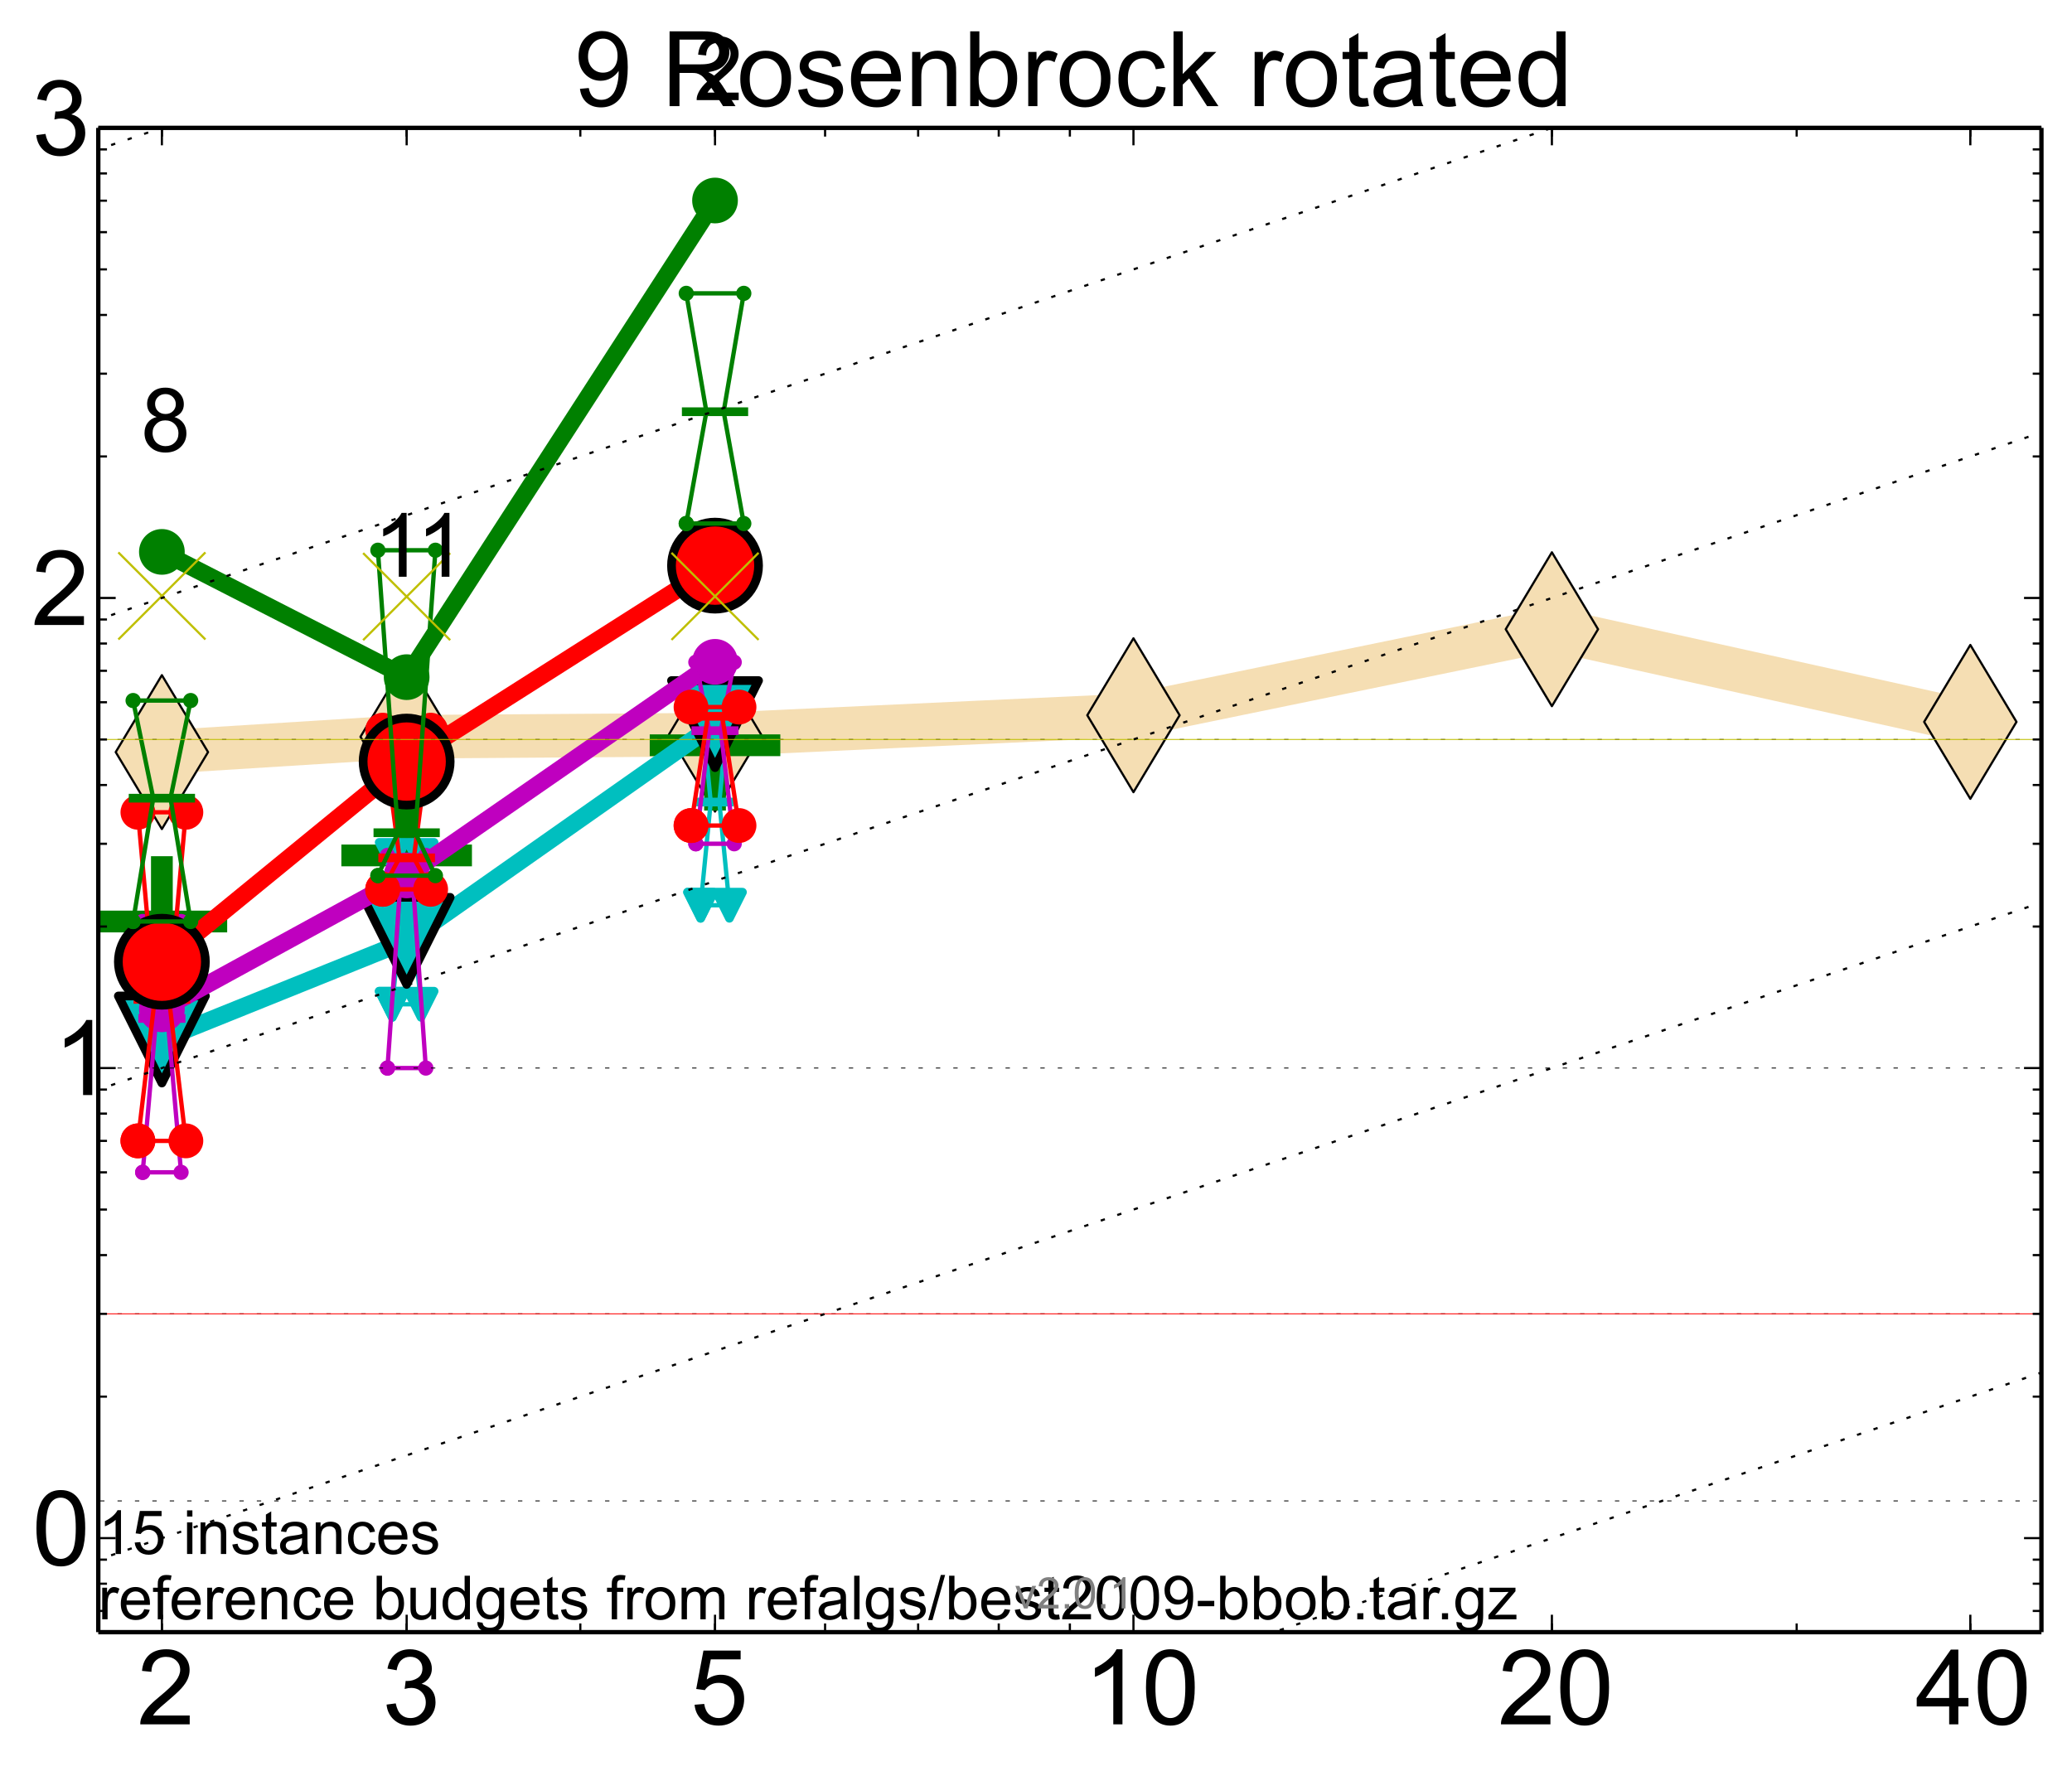 <?xml version="1.0" encoding="utf-8" standalone="no"?>
<!DOCTYPE svg PUBLIC "-//W3C//DTD SVG 1.1//EN"
  "http://www.w3.org/Graphics/SVG/1.1/DTD/svg11.dtd">
<!-- Created with matplotlib (http://matplotlib.org/) -->
<svg height="408pt" version="1.1" viewBox="0 0 476 408" width="476pt" xmlns="http://www.w3.org/2000/svg" xmlns:xlink="http://www.w3.org/1999/xlink">
 <defs>
  <style type="text/css">
*{stroke-linecap:butt;stroke-linejoin:round;}
  </style>
 </defs>
 <g id="figure_1">
  <g id="patch_1">
   <path d="
M0 408.127
L476.178 408.127
L476.178 0
L0 0
z
" style="fill:#ffffff;"/>
  </g>
  <g id="axes_1">
   <g id="patch_2">
    <path d="
M22.578 374.979
L468.977 374.979
L468.977 29.379
L22.578 29.379
z
" style="fill:#ffffff;"/>
   </g>
   <g id="line2d_1">
    <path clip-path="url(#pdb97fee388)" d="
M37.189 172.792
L93.42 169.269
L164.262 168.778
L260.389 164.324
L356.516 144.562
L452.643 165.848" style="fill:none;stroke:#f5deb3;stroke-linecap:square;stroke-width:10;"/>
    <defs>
     <path d="
M-8.32667e-16 17.678
L10.607 0
L9.4369e-16 -17.678
L-10.607 -3.55271e-15
z
" id="m1b483a9f33" style="stroke:#000000;stroke-linejoin:miter;stroke-width:0.5;"/>
    </defs>
    <g clip-path="url(#pdb97fee388)">
     <use style="fill:#f5deb3;stroke:#000000;stroke-linejoin:miter;stroke-width:0.5;" x="37.189" xlink:href="#m1b483a9f33" y="172.792"/>
     <use style="fill:#f5deb3;stroke:#000000;stroke-linejoin:miter;stroke-width:0.5;" x="93.42" xlink:href="#m1b483a9f33" y="169.269"/>
     <use style="fill:#f5deb3;stroke:#000000;stroke-linejoin:miter;stroke-width:0.5;" x="164.262" xlink:href="#m1b483a9f33" y="168.778"/>
     <use style="fill:#f5deb3;stroke:#000000;stroke-linejoin:miter;stroke-width:0.5;" x="260.389" xlink:href="#m1b483a9f33" y="164.324"/>
     <use style="fill:#f5deb3;stroke:#000000;stroke-linejoin:miter;stroke-width:0.5;" x="356.516" xlink:href="#m1b483a9f33" y="144.562"/>
     <use style="fill:#f5deb3;stroke:#000000;stroke-linejoin:miter;stroke-width:0.5;" x="452.643" xlink:href="#m1b483a9f33" y="165.848"/>
    </g>
   </g>
   <g id="line2d_2">
    <defs>
     <path d="
M-15 0
L15 0
M0 15
L0 -15" id="med33b53195" style="stroke:#008000;stroke-width:5;"/>
    </defs>
    <g clip-path="url(#pdb97fee388)">
     <use style="fill:#008000;stroke:#008000;stroke-width:5;" x="37.189" xlink:href="#med33b53195" y="211.709"/>
    </g>
   </g>
   <g id="line2d_3">
    <g clip-path="url(#pdb97fee388)">
     <use style="fill:#008000;stroke:#008000;stroke-width:5;" x="93.42" xlink:href="#med33b53195" y="196.531"/>
    </g>
   </g>
   <g id="line2d_4">
    <g clip-path="url(#pdb97fee388)">
     <use style="fill:#008000;stroke:#008000;stroke-width:5;" x="164.262" xlink:href="#med33b53195" y="171.222"/>
    </g>
   </g>
   <g id="line2d_5">
    <path clip-path="url(#pdb97fee388)" d="
M33.885 227.951
L36.198 223.334
L33.885 220.49
L40.494 220.49
L38.18 223.334
L40.494 227.951
L33.885 227.951" style="fill:none;stroke:#00bfbf;stroke-linecap:square;"/>
    <defs>
     <path d="
M0 0
L0 0
L0 0
z
" id="m9ac02d4b70" style="stroke:#00bfbf;stroke-linejoin:miter;stroke-width:2;"/>
    </defs>
    <g clip-path="url(#pdb97fee388)">
     <use style="fill:#00bfbf;stroke:#00bfbf;stroke-linejoin:miter;stroke-width:2;" x="33.885" xlink:href="#m9ac02d4b70" y="227.951"/>
     <use style="fill:#00bfbf;stroke:#00bfbf;stroke-linejoin:miter;stroke-width:2;" x="36.198" xlink:href="#m9ac02d4b70" y="223.334"/>
     <use style="fill:#00bfbf;stroke:#00bfbf;stroke-linejoin:miter;stroke-width:2;" x="33.885" xlink:href="#m9ac02d4b70" y="220.49"/>
     <use style="fill:#00bfbf;stroke:#00bfbf;stroke-linejoin:miter;stroke-width:2;" x="40.494" xlink:href="#m9ac02d4b70" y="220.49"/>
     <use style="fill:#00bfbf;stroke:#00bfbf;stroke-linejoin:miter;stroke-width:2;" x="38.18" xlink:href="#m9ac02d4b70" y="223.334"/>
     <use style="fill:#00bfbf;stroke:#00bfbf;stroke-linejoin:miter;stroke-width:2;" x="40.494" xlink:href="#m9ac02d4b70" y="227.951"/>
     <use style="fill:#00bfbf;stroke:#00bfbf;stroke-linejoin:miter;stroke-width:2;" x="33.885" xlink:href="#m9ac02d4b70" y="227.951"/>
    </g>
   </g>
   <g id="line2d_6">
    <path clip-path="url(#pdb97fee388)" d="
M33.885 227.951
L40.494 227.951
L40.494 220.49
L33.885 220.49
L33.885 227.951" style="fill:none;"/>
    <defs>
     <path d="
M-3.67394e-16 3
L3 -3
L-3 -3
z
" id="mf178d8dd23" style="stroke:#00bfbf;stroke-linejoin:miter;stroke-width:2;"/>
    </defs>
    <g clip-path="url(#pdb97fee388)">
     <use style="fill:#00bfbf;stroke:#00bfbf;stroke-linejoin:miter;stroke-width:2;" x="33.885" xlink:href="#mf178d8dd23" y="227.951"/>
     <use style="fill:#00bfbf;stroke:#00bfbf;stroke-linejoin:miter;stroke-width:2;" x="40.494" xlink:href="#mf178d8dd23" y="227.951"/>
     <use style="fill:#00bfbf;stroke:#00bfbf;stroke-linejoin:miter;stroke-width:2;" x="40.494" xlink:href="#mf178d8dd23" y="220.49"/>
     <use style="fill:#00bfbf;stroke:#00bfbf;stroke-linejoin:miter;stroke-width:2;" x="33.885" xlink:href="#mf178d8dd23" y="220.49"/>
     <use style="fill:#00bfbf;stroke:#00bfbf;stroke-linejoin:miter;stroke-width:2;" x="33.885" xlink:href="#mf178d8dd23" y="227.951"/>
    </g>
   </g>
   <g id="line2d_7">
    <path clip-path="url(#pdb97fee388)" d="
M33.885 223.334
L40.494 223.334" style="fill:none;stroke:#00bfbf;stroke-linecap:square;stroke-width:2;"/>
    <g clip-path="url(#pdb97fee388)">
     <use style="fill:#00bfbf;stroke:#00bfbf;stroke-linejoin:miter;stroke-width:2;" x="33.885" xlink:href="#m9ac02d4b70" y="223.334"/>
     <use style="fill:#00bfbf;stroke:#00bfbf;stroke-linejoin:miter;stroke-width:2;" x="40.494" xlink:href="#m9ac02d4b70" y="223.334"/>
    </g>
   </g>
   <g id="line2d_8">
    <path clip-path="url(#pdb97fee388)" d="
M90.115 230.727
L92.428 208.397
L90.115 196.531
L96.724 196.531
L94.411 208.397
L96.724 230.727
L90.115 230.727" style="fill:none;stroke:#00bfbf;stroke-linecap:square;"/>
    <g clip-path="url(#pdb97fee388)">
     <use style="fill:#00bfbf;stroke:#00bfbf;stroke-linejoin:miter;stroke-width:2;" x="90.115" xlink:href="#m9ac02d4b70" y="230.727"/>
     <use style="fill:#00bfbf;stroke:#00bfbf;stroke-linejoin:miter;stroke-width:2;" x="92.428" xlink:href="#m9ac02d4b70" y="208.397"/>
     <use style="fill:#00bfbf;stroke:#00bfbf;stroke-linejoin:miter;stroke-width:2;" x="90.115" xlink:href="#m9ac02d4b70" y="196.531"/>
     <use style="fill:#00bfbf;stroke:#00bfbf;stroke-linejoin:miter;stroke-width:2;" x="96.724" xlink:href="#m9ac02d4b70" y="196.531"/>
     <use style="fill:#00bfbf;stroke:#00bfbf;stroke-linejoin:miter;stroke-width:2;" x="94.411" xlink:href="#m9ac02d4b70" y="208.397"/>
     <use style="fill:#00bfbf;stroke:#00bfbf;stroke-linejoin:miter;stroke-width:2;" x="96.724" xlink:href="#m9ac02d4b70" y="230.727"/>
     <use style="fill:#00bfbf;stroke:#00bfbf;stroke-linejoin:miter;stroke-width:2;" x="90.115" xlink:href="#m9ac02d4b70" y="230.727"/>
    </g>
   </g>
   <g id="line2d_9">
    <path clip-path="url(#pdb97fee388)" d="
M90.115 230.727
L96.724 230.727
L96.724 196.531
L90.115 196.531
L90.115 230.727" style="fill:none;"/>
    <g clip-path="url(#pdb97fee388)">
     <use style="fill:#00bfbf;stroke:#00bfbf;stroke-linejoin:miter;stroke-width:2;" x="90.115" xlink:href="#mf178d8dd23" y="230.727"/>
     <use style="fill:#00bfbf;stroke:#00bfbf;stroke-linejoin:miter;stroke-width:2;" x="96.724" xlink:href="#mf178d8dd23" y="230.727"/>
     <use style="fill:#00bfbf;stroke:#00bfbf;stroke-linejoin:miter;stroke-width:2;" x="96.724" xlink:href="#mf178d8dd23" y="196.531"/>
     <use style="fill:#00bfbf;stroke:#00bfbf;stroke-linejoin:miter;stroke-width:2;" x="90.115" xlink:href="#mf178d8dd23" y="196.531"/>
     <use style="fill:#00bfbf;stroke:#00bfbf;stroke-linejoin:miter;stroke-width:2;" x="90.115" xlink:href="#mf178d8dd23" y="230.727"/>
    </g>
   </g>
   <g id="line2d_10">
    <path clip-path="url(#pdb97fee388)" d="
M90.115 208.397
L96.724 208.397" style="fill:none;stroke:#00bfbf;stroke-linecap:square;stroke-width:2;"/>
    <g clip-path="url(#pdb97fee388)">
     <use style="fill:#00bfbf;stroke:#00bfbf;stroke-linejoin:miter;stroke-width:2;" x="90.115" xlink:href="#m9ac02d4b70" y="208.397"/>
     <use style="fill:#00bfbf;stroke:#00bfbf;stroke-linejoin:miter;stroke-width:2;" x="96.724" xlink:href="#m9ac02d4b70" y="208.397"/>
    </g>
   </g>
   <g id="line2d_11">
    <path clip-path="url(#pdb97fee388)" d="
M160.958 207.973
L163.271 184.267
L160.958 160.104
L167.567 160.104
L165.253 184.267
L167.567 207.973
L160.958 207.973" style="fill:none;stroke:#00bfbf;stroke-linecap:square;"/>
    <g clip-path="url(#pdb97fee388)">
     <use style="fill:#00bfbf;stroke:#00bfbf;stroke-linejoin:miter;stroke-width:2;" x="160.958" xlink:href="#m9ac02d4b70" y="207.973"/>
     <use style="fill:#00bfbf;stroke:#00bfbf;stroke-linejoin:miter;stroke-width:2;" x="163.271" xlink:href="#m9ac02d4b70" y="184.267"/>
     <use style="fill:#00bfbf;stroke:#00bfbf;stroke-linejoin:miter;stroke-width:2;" x="160.958" xlink:href="#m9ac02d4b70" y="160.104"/>
     <use style="fill:#00bfbf;stroke:#00bfbf;stroke-linejoin:miter;stroke-width:2;" x="167.567" xlink:href="#m9ac02d4b70" y="160.104"/>
     <use style="fill:#00bfbf;stroke:#00bfbf;stroke-linejoin:miter;stroke-width:2;" x="165.253" xlink:href="#m9ac02d4b70" y="184.267"/>
     <use style="fill:#00bfbf;stroke:#00bfbf;stroke-linejoin:miter;stroke-width:2;" x="167.567" xlink:href="#m9ac02d4b70" y="207.973"/>
     <use style="fill:#00bfbf;stroke:#00bfbf;stroke-linejoin:miter;stroke-width:2;" x="160.958" xlink:href="#m9ac02d4b70" y="207.973"/>
    </g>
   </g>
   <g id="line2d_12">
    <path clip-path="url(#pdb97fee388)" d="
M160.958 207.973
L167.567 207.973
L167.567 160.104
L160.958 160.104
L160.958 207.973" style="fill:none;"/>
    <g clip-path="url(#pdb97fee388)">
     <use style="fill:#00bfbf;stroke:#00bfbf;stroke-linejoin:miter;stroke-width:2;" x="160.958" xlink:href="#mf178d8dd23" y="207.973"/>
     <use style="fill:#00bfbf;stroke:#00bfbf;stroke-linejoin:miter;stroke-width:2;" x="167.567" xlink:href="#mf178d8dd23" y="207.973"/>
     <use style="fill:#00bfbf;stroke:#00bfbf;stroke-linejoin:miter;stroke-width:2;" x="167.567" xlink:href="#mf178d8dd23" y="160.104"/>
     <use style="fill:#00bfbf;stroke:#00bfbf;stroke-linejoin:miter;stroke-width:2;" x="160.958" xlink:href="#mf178d8dd23" y="160.104"/>
     <use style="fill:#00bfbf;stroke:#00bfbf;stroke-linejoin:miter;stroke-width:2;" x="160.958" xlink:href="#mf178d8dd23" y="207.973"/>
    </g>
   </g>
   <g id="line2d_13">
    <path clip-path="url(#pdb97fee388)" d="
M160.958 184.267
L167.567 184.267" style="fill:none;stroke:#00bfbf;stroke-linecap:square;stroke-width:2;"/>
    <g clip-path="url(#pdb97fee388)">
     <use style="fill:#00bfbf;stroke:#00bfbf;stroke-linejoin:miter;stroke-width:2;" x="160.958" xlink:href="#m9ac02d4b70" y="184.267"/>
     <use style="fill:#00bfbf;stroke:#00bfbf;stroke-linejoin:miter;stroke-width:2;" x="167.567" xlink:href="#m9ac02d4b70" y="184.267"/>
    </g>
   </g>
   <g id="line2d_14">
    <path clip-path="url(#pdb97fee388)" d="
M37.189 238.823
L93.42 216.159" style="fill:none;stroke:#00bfbf;stroke-linecap:square;stroke-width:4;"/>
    <defs>
     <path d="
M0 0
L0 0
L0 0
z
" id="m54bff36147" style="stroke:#000000;stroke-linejoin:miter;stroke-width:2;"/>
    </defs>
    <g clip-path="url(#pdb97fee388)">
     <use style="fill:#00bfbf;stroke:#000000;stroke-linejoin:miter;stroke-width:2;" x="37.189" xlink:href="#m54bff36147" y="238.823"/>
     <use style="fill:#00bfbf;stroke:#000000;stroke-linejoin:miter;stroke-width:2;" x="93.42" xlink:href="#m54bff36147" y="216.159"/>
    </g>
   </g>
   <g id="line2d_15">
    <path clip-path="url(#pdb97fee388)" d="
M93.42 216.159
L164.262 166.36" style="fill:none;stroke:#00bfbf;stroke-linecap:square;stroke-width:4;"/>
    <g clip-path="url(#pdb97fee388)">
     <use style="fill:#00bfbf;stroke:#000000;stroke-linejoin:miter;stroke-width:2;" x="93.42" xlink:href="#m54bff36147" y="216.159"/>
     <use style="fill:#00bfbf;stroke:#000000;stroke-linejoin:miter;stroke-width:2;" x="164.262" xlink:href="#m54bff36147" y="166.36"/>
    </g>
   </g>
   <g id="line2d_16">
    <path clip-path="url(#pdb97fee388)" d="
M37.189 238.823
L93.42 216.159
L164.262 166.36" style="fill:none;"/>
    <defs>
     <path d="
M-1.22465e-15 10
L10 -10
L-10 -10
z
" id="m3e14c286d9" style="stroke:#000000;stroke-linejoin:miter;stroke-width:2;"/>
    </defs>
    <g clip-path="url(#pdb97fee388)">
     <use style="fill:#00bfbf;stroke:#000000;stroke-linejoin:miter;stroke-width:2;" x="37.189" xlink:href="#m3e14c286d9" y="238.823"/>
     <use style="fill:#00bfbf;stroke:#000000;stroke-linejoin:miter;stroke-width:2;" x="93.42" xlink:href="#m3e14c286d9" y="216.159"/>
     <use style="fill:#00bfbf;stroke:#000000;stroke-linejoin:miter;stroke-width:2;" x="164.262" xlink:href="#m3e14c286d9" y="166.36"/>
    </g>
   </g>
   <g id="line2d_17">
    <path clip-path="url(#pdb97fee388)" d="
M32.783 269.338
L35.867 233.984
L32.783 211.709
L41.595 211.709
L38.511 233.984
L41.595 269.338
L32.783 269.338" style="fill:none;stroke:#bf00bf;stroke-linecap:square;"/>
    <defs>
     <path d="
M0 0
C0 0 0 0 0 0
C0 0 0 0 0 0
C0 0 0 0 0 0
C0 0 0 0 0 0
C0 0 0 0 0 0
C0 0 0 0 0 0
C0 0 0 0 0 0
C0 0 0 0 0 0
z
" id="ma7358f3653" style="stroke:#bf00bf;stroke-width:0.5;"/>
    </defs>
    <g clip-path="url(#pdb97fee388)">
     <use style="fill:#bf00bf;stroke:#bf00bf;stroke-width:0.5;" x="32.783" xlink:href="#ma7358f3653" y="269.338"/>
     <use style="fill:#bf00bf;stroke:#bf00bf;stroke-width:0.5;" x="35.867" xlink:href="#ma7358f3653" y="233.984"/>
     <use style="fill:#bf00bf;stroke:#bf00bf;stroke-width:0.5;" x="32.783" xlink:href="#ma7358f3653" y="211.709"/>
     <use style="fill:#bf00bf;stroke:#bf00bf;stroke-width:0.5;" x="41.595" xlink:href="#ma7358f3653" y="211.709"/>
     <use style="fill:#bf00bf;stroke:#bf00bf;stroke-width:0.5;" x="38.511" xlink:href="#ma7358f3653" y="233.984"/>
     <use style="fill:#bf00bf;stroke:#bf00bf;stroke-width:0.5;" x="41.595" xlink:href="#ma7358f3653" y="269.338"/>
     <use style="fill:#bf00bf;stroke:#bf00bf;stroke-width:0.5;" x="32.783" xlink:href="#ma7358f3653" y="269.338"/>
    </g>
   </g>
   <g id="line2d_18">
    <path clip-path="url(#pdb97fee388)" d="
M32.783 269.338
L41.595 269.338
L41.595 211.709
L32.783 211.709
L32.783 269.338" style="fill:none;"/>
    <defs>
     <path d="
M0 1.5
C0.398 1.5 0.779 1.342 1.061 1.061
C1.342 0.779 1.5 0.398 1.5 0
C1.5 -0.398 1.342 -0.779 1.061 -1.061
C0.779 -1.342 0.398 -1.5 0 -1.5
C-0.398 -1.5 -0.779 -1.342 -1.061 -1.061
C-1.342 -0.779 -1.5 -0.398 -1.5 0
C-1.5 0.398 -1.342 0.779 -1.061 1.061
C-0.779 1.342 -0.398 1.5 0 1.5
z
" id="m56b4842580" style="stroke:#bf00bf;stroke-width:0.5;"/>
    </defs>
    <g clip-path="url(#pdb97fee388)">
     <use style="fill:#bf00bf;stroke:#bf00bf;stroke-width:0.5;" x="32.783" xlink:href="#m56b4842580" y="269.338"/>
     <use style="fill:#bf00bf;stroke:#bf00bf;stroke-width:0.5;" x="41.595" xlink:href="#m56b4842580" y="269.338"/>
     <use style="fill:#bf00bf;stroke:#bf00bf;stroke-width:0.5;" x="41.595" xlink:href="#m56b4842580" y="211.709"/>
     <use style="fill:#bf00bf;stroke:#bf00bf;stroke-width:0.5;" x="32.783" xlink:href="#m56b4842580" y="211.709"/>
     <use style="fill:#bf00bf;stroke:#bf00bf;stroke-width:0.5;" x="32.783" xlink:href="#m56b4842580" y="269.338"/>
    </g>
   </g>
   <g id="line2d_19">
    <path clip-path="url(#pdb97fee388)" d="
M32.783 233.984
L41.595 233.984" style="fill:none;stroke:#bf00bf;stroke-linecap:square;stroke-width:2;"/>
    <g clip-path="url(#pdb97fee388)">
     <use style="fill:#bf00bf;stroke:#bf00bf;stroke-width:0.5;" x="32.783" xlink:href="#ma7358f3653" y="233.984"/>
     <use style="fill:#bf00bf;stroke:#bf00bf;stroke-width:0.5;" x="41.595" xlink:href="#ma7358f3653" y="233.984"/>
    </g>
   </g>
   <g id="line2d_20">
    <path clip-path="url(#pdb97fee388)" d="
M89.014 245.379
L92.098 201.167
L89.014 196.531
L97.826 196.531
L94.742 201.167
L97.826 245.379
L89.014 245.379" style="fill:none;stroke:#bf00bf;stroke-linecap:square;"/>
    <g clip-path="url(#pdb97fee388)">
     <use style="fill:#bf00bf;stroke:#bf00bf;stroke-width:0.5;" x="89.014" xlink:href="#ma7358f3653" y="245.379"/>
     <use style="fill:#bf00bf;stroke:#bf00bf;stroke-width:0.5;" x="92.098" xlink:href="#ma7358f3653" y="201.167"/>
     <use style="fill:#bf00bf;stroke:#bf00bf;stroke-width:0.5;" x="89.014" xlink:href="#ma7358f3653" y="196.531"/>
     <use style="fill:#bf00bf;stroke:#bf00bf;stroke-width:0.5;" x="97.826" xlink:href="#ma7358f3653" y="196.531"/>
     <use style="fill:#bf00bf;stroke:#bf00bf;stroke-width:0.5;" x="94.742" xlink:href="#ma7358f3653" y="201.167"/>
     <use style="fill:#bf00bf;stroke:#bf00bf;stroke-width:0.5;" x="97.826" xlink:href="#ma7358f3653" y="245.379"/>
     <use style="fill:#bf00bf;stroke:#bf00bf;stroke-width:0.5;" x="89.014" xlink:href="#ma7358f3653" y="245.379"/>
    </g>
   </g>
   <g id="line2d_21">
    <path clip-path="url(#pdb97fee388)" d="
M89.014 245.379
L97.826 245.379
L97.826 196.531
L89.014 196.531
L89.014 245.379" style="fill:none;"/>
    <g clip-path="url(#pdb97fee388)">
     <use style="fill:#bf00bf;stroke:#bf00bf;stroke-width:0.5;" x="89.014" xlink:href="#m56b4842580" y="245.379"/>
     <use style="fill:#bf00bf;stroke:#bf00bf;stroke-width:0.5;" x="97.826" xlink:href="#m56b4842580" y="245.379"/>
     <use style="fill:#bf00bf;stroke:#bf00bf;stroke-width:0.5;" x="97.826" xlink:href="#m56b4842580" y="196.531"/>
     <use style="fill:#bf00bf;stroke:#bf00bf;stroke-width:0.5;" x="89.014" xlink:href="#m56b4842580" y="196.531"/>
     <use style="fill:#bf00bf;stroke:#bf00bf;stroke-width:0.5;" x="89.014" xlink:href="#m56b4842580" y="245.379"/>
    </g>
   </g>
   <g id="line2d_22">
    <path clip-path="url(#pdb97fee388)" d="
M89.014 201.167
L97.826 201.167" style="fill:none;stroke:#bf00bf;stroke-linecap:square;stroke-width:2;"/>
    <g clip-path="url(#pdb97fee388)">
     <use style="fill:#bf00bf;stroke:#bf00bf;stroke-width:0.5;" x="89.014" xlink:href="#ma7358f3653" y="201.167"/>
     <use style="fill:#bf00bf;stroke:#bf00bf;stroke-width:0.5;" x="97.826" xlink:href="#ma7358f3653" y="201.167"/>
    </g>
   </g>
   <g id="line2d_23">
    <path clip-path="url(#pdb97fee388)" d="
M159.856 193.85
L162.94 167.87
L159.856 152.14
L168.668 152.14
L165.584 167.87
L168.668 193.85
L159.856 193.85" style="fill:none;stroke:#bf00bf;stroke-linecap:square;"/>
    <g clip-path="url(#pdb97fee388)">
     <use style="fill:#bf00bf;stroke:#bf00bf;stroke-width:0.5;" x="159.856" xlink:href="#ma7358f3653" y="193.85"/>
     <use style="fill:#bf00bf;stroke:#bf00bf;stroke-width:0.5;" x="162.94" xlink:href="#ma7358f3653" y="167.87"/>
     <use style="fill:#bf00bf;stroke:#bf00bf;stroke-width:0.5;" x="159.856" xlink:href="#ma7358f3653" y="152.14"/>
     <use style="fill:#bf00bf;stroke:#bf00bf;stroke-width:0.5;" x="168.668" xlink:href="#ma7358f3653" y="152.14"/>
     <use style="fill:#bf00bf;stroke:#bf00bf;stroke-width:0.5;" x="165.584" xlink:href="#ma7358f3653" y="167.87"/>
     <use style="fill:#bf00bf;stroke:#bf00bf;stroke-width:0.5;" x="168.668" xlink:href="#ma7358f3653" y="193.85"/>
     <use style="fill:#bf00bf;stroke:#bf00bf;stroke-width:0.5;" x="159.856" xlink:href="#ma7358f3653" y="193.85"/>
    </g>
   </g>
   <g id="line2d_24">
    <path clip-path="url(#pdb97fee388)" d="
M159.856 193.85
L168.668 193.85
L168.668 152.14
L159.856 152.14
L159.856 193.85" style="fill:none;"/>
    <g clip-path="url(#pdb97fee388)">
     <use style="fill:#bf00bf;stroke:#bf00bf;stroke-width:0.5;" x="159.856" xlink:href="#m56b4842580" y="193.85"/>
     <use style="fill:#bf00bf;stroke:#bf00bf;stroke-width:0.5;" x="168.668" xlink:href="#m56b4842580" y="193.85"/>
     <use style="fill:#bf00bf;stroke:#bf00bf;stroke-width:0.5;" x="168.668" xlink:href="#m56b4842580" y="152.14"/>
     <use style="fill:#bf00bf;stroke:#bf00bf;stroke-width:0.5;" x="159.856" xlink:href="#m56b4842580" y="152.14"/>
     <use style="fill:#bf00bf;stroke:#bf00bf;stroke-width:0.5;" x="159.856" xlink:href="#m56b4842580" y="193.85"/>
    </g>
   </g>
   <g id="line2d_25">
    <path clip-path="url(#pdb97fee388)" d="
M159.856 167.87
L168.668 167.87" style="fill:none;stroke:#bf00bf;stroke-linecap:square;stroke-width:2;"/>
    <g clip-path="url(#pdb97fee388)">
     <use style="fill:#bf00bf;stroke:#bf00bf;stroke-width:0.5;" x="159.856" xlink:href="#ma7358f3653" y="167.87"/>
     <use style="fill:#bf00bf;stroke:#bf00bf;stroke-width:0.5;" x="168.668" xlink:href="#ma7358f3653" y="167.87"/>
    </g>
   </g>
   <g id="line2d_26">
    <path clip-path="url(#pdb97fee388)" d="
M37.189 231.885
L93.42 201.126" style="fill:none;stroke:#bf00bf;stroke-linecap:square;stroke-width:4;"/>
    <g clip-path="url(#pdb97fee388)">
     <use style="fill:#bf00bf;stroke:#bf00bf;stroke-width:0.5;" x="37.189" xlink:href="#ma7358f3653" y="231.885"/>
     <use style="fill:#bf00bf;stroke:#bf00bf;stroke-width:0.5;" x="93.42" xlink:href="#ma7358f3653" y="201.126"/>
    </g>
   </g>
   <g id="line2d_27">
    <path clip-path="url(#pdb97fee388)" d="
M93.42 201.126
L164.262 152.054" style="fill:none;stroke:#bf00bf;stroke-linecap:square;stroke-width:4;"/>
    <g clip-path="url(#pdb97fee388)">
     <use style="fill:#bf00bf;stroke:#bf00bf;stroke-width:0.5;" x="93.42" xlink:href="#ma7358f3653" y="201.126"/>
     <use style="fill:#bf00bf;stroke:#bf00bf;stroke-width:0.5;" x="164.262" xlink:href="#ma7358f3653" y="152.054"/>
    </g>
   </g>
   <g id="line2d_28">
    <path clip-path="url(#pdb97fee388)" d="
M37.189 231.885
L93.42 201.126
L164.262 152.054" style="fill:none;"/>
    <defs>
     <path d="
M0 5
C1.326 5 2.598 4.473 3.536 3.536
C4.473 2.598 5 1.326 5 0
C5 -1.326 4.473 -2.598 3.536 -3.536
C2.598 -4.473 1.326 -5 0 -5
C-1.326 -5 -2.598 -4.473 -3.536 -3.536
C-4.473 -2.598 -5 -1.326 -5 0
C-5 1.326 -4.473 2.598 -3.536 3.536
C-2.598 4.473 -1.326 5 0 5
z
" id="m536e98b0b7" style="stroke:#bf00bf;stroke-width:0.5;"/>
    </defs>
    <g clip-path="url(#pdb97fee388)">
     <use style="fill:#bf00bf;stroke:#bf00bf;stroke-width:0.5;" x="37.189" xlink:href="#m536e98b0b7" y="231.885"/>
     <use style="fill:#bf00bf;stroke:#bf00bf;stroke-width:0.5;" x="93.42" xlink:href="#m536e98b0b7" y="201.126"/>
     <use style="fill:#bf00bf;stroke:#bf00bf;stroke-width:0.5;" x="164.262" xlink:href="#m536e98b0b7" y="152.054"/>
    </g>
   </g>
   <g id="line2d_29">
    <path clip-path="url(#pdb97fee388)" d="
M31.682 262.108
L35.537 229.597
L31.682 186.619
L42.697 186.619
L38.841 229.597
L42.697 262.108
L31.682 262.108" style="fill:none;stroke:#ff0000;stroke-linecap:square;"/>
    <defs>
     <path d="
M0 0
C0 0 0 0 0 0
C0 0 0 0 0 0
C0 0 0 0 0 0
C0 0 0 0 0 0
C0 0 0 0 0 0
C0 0 0 0 0 0
C0 0 0 0 0 0
C0 0 0 0 0 0
z
" id="mf83d596818" style="stroke:#ff0000;stroke-width:2;"/>
    </defs>
    <g clip-path="url(#pdb97fee388)">
     <use style="fill:#ff0000;stroke:#ff0000;stroke-width:2;" x="31.682" xlink:href="#mf83d596818" y="262.108"/>
     <use style="fill:#ff0000;stroke:#ff0000;stroke-width:2;" x="35.537" xlink:href="#mf83d596818" y="229.597"/>
     <use style="fill:#ff0000;stroke:#ff0000;stroke-width:2;" x="31.682" xlink:href="#mf83d596818" y="186.619"/>
     <use style="fill:#ff0000;stroke:#ff0000;stroke-width:2;" x="42.697" xlink:href="#mf83d596818" y="186.619"/>
     <use style="fill:#ff0000;stroke:#ff0000;stroke-width:2;" x="38.841" xlink:href="#mf83d596818" y="229.597"/>
     <use style="fill:#ff0000;stroke:#ff0000;stroke-width:2;" x="42.697" xlink:href="#mf83d596818" y="262.108"/>
     <use style="fill:#ff0000;stroke:#ff0000;stroke-width:2;" x="31.682" xlink:href="#mf83d596818" y="262.108"/>
    </g>
   </g>
   <g id="line2d_30">
    <path clip-path="url(#pdb97fee388)" d="
M31.682 262.108
L42.697 262.108
L42.697 186.619
L31.682 186.619
L31.682 262.108" style="fill:none;"/>
    <defs>
     <path d="
M0 3
C0.796 3 1.559 2.684 2.121 2.121
C2.684 1.559 3 0.796 3 0
C3 -0.796 2.684 -1.559 2.121 -2.121
C1.559 -2.684 0.796 -3 0 -3
C-0.796 -3 -1.559 -2.684 -2.121 -2.121
C-2.684 -1.559 -3 -0.796 -3 0
C-3 0.796 -2.684 1.559 -2.121 2.121
C-1.559 2.684 -0.796 3 0 3
z
" id="m6d6f70f495" style="stroke:#ff0000;stroke-width:2;"/>
    </defs>
    <g clip-path="url(#pdb97fee388)">
     <use style="fill:#ff0000;stroke:#ff0000;stroke-width:2;" x="31.682" xlink:href="#m6d6f70f495" y="262.108"/>
     <use style="fill:#ff0000;stroke:#ff0000;stroke-width:2;" x="42.697" xlink:href="#m6d6f70f495" y="262.108"/>
     <use style="fill:#ff0000;stroke:#ff0000;stroke-width:2;" x="42.697" xlink:href="#m6d6f70f495" y="186.619"/>
     <use style="fill:#ff0000;stroke:#ff0000;stroke-width:2;" x="31.682" xlink:href="#m6d6f70f495" y="186.619"/>
     <use style="fill:#ff0000;stroke:#ff0000;stroke-width:2;" x="31.682" xlink:href="#m6d6f70f495" y="262.108"/>
    </g>
   </g>
   <g id="line2d_31">
    <path clip-path="url(#pdb97fee388)" d="
M31.682 229.597
L42.697 229.597" style="fill:none;stroke:#ff0000;stroke-linecap:square;stroke-width:2;"/>
    <g clip-path="url(#pdb97fee388)">
     <use style="fill:#ff0000;stroke:#ff0000;stroke-width:2;" x="31.682" xlink:href="#mf83d596818" y="229.597"/>
     <use style="fill:#ff0000;stroke:#ff0000;stroke-width:2;" x="42.697" xlink:href="#mf83d596818" y="229.597"/>
    </g>
   </g>
   <g id="line2d_32">
    <path clip-path="url(#pdb97fee388)" d="
M87.912 204.316
L91.768 197.086
L87.912 167.751
L98.927 167.751
L95.072 197.086
L98.927 204.316
L87.912 204.316" style="fill:none;stroke:#ff0000;stroke-linecap:square;"/>
    <g clip-path="url(#pdb97fee388)">
     <use style="fill:#ff0000;stroke:#ff0000;stroke-width:2;" x="87.912" xlink:href="#mf83d596818" y="204.316"/>
     <use style="fill:#ff0000;stroke:#ff0000;stroke-width:2;" x="91.768" xlink:href="#mf83d596818" y="197.086"/>
     <use style="fill:#ff0000;stroke:#ff0000;stroke-width:2;" x="87.912" xlink:href="#mf83d596818" y="167.751"/>
     <use style="fill:#ff0000;stroke:#ff0000;stroke-width:2;" x="98.927" xlink:href="#mf83d596818" y="167.751"/>
     <use style="fill:#ff0000;stroke:#ff0000;stroke-width:2;" x="95.072" xlink:href="#mf83d596818" y="197.086"/>
     <use style="fill:#ff0000;stroke:#ff0000;stroke-width:2;" x="98.927" xlink:href="#mf83d596818" y="204.316"/>
     <use style="fill:#ff0000;stroke:#ff0000;stroke-width:2;" x="87.912" xlink:href="#mf83d596818" y="204.316"/>
    </g>
   </g>
   <g id="line2d_33">
    <path clip-path="url(#pdb97fee388)" d="
M87.912 204.316
L98.927 204.316
L98.927 167.751
L87.912 167.751
L87.912 204.316" style="fill:none;"/>
    <g clip-path="url(#pdb97fee388)">
     <use style="fill:#ff0000;stroke:#ff0000;stroke-width:2;" x="87.912" xlink:href="#m6d6f70f495" y="204.316"/>
     <use style="fill:#ff0000;stroke:#ff0000;stroke-width:2;" x="98.927" xlink:href="#m6d6f70f495" y="204.316"/>
     <use style="fill:#ff0000;stroke:#ff0000;stroke-width:2;" x="98.927" xlink:href="#m6d6f70f495" y="167.751"/>
     <use style="fill:#ff0000;stroke:#ff0000;stroke-width:2;" x="87.912" xlink:href="#m6d6f70f495" y="167.751"/>
     <use style="fill:#ff0000;stroke:#ff0000;stroke-width:2;" x="87.912" xlink:href="#m6d6f70f495" y="204.316"/>
    </g>
   </g>
   <g id="line2d_34">
    <path clip-path="url(#pdb97fee388)" d="
M87.912 197.086
L98.927 197.086" style="fill:none;stroke:#ff0000;stroke-linecap:square;stroke-width:2;"/>
    <g clip-path="url(#pdb97fee388)">
     <use style="fill:#ff0000;stroke:#ff0000;stroke-width:2;" x="87.912" xlink:href="#mf83d596818" y="197.086"/>
     <use style="fill:#ff0000;stroke:#ff0000;stroke-width:2;" x="98.927" xlink:href="#mf83d596818" y="197.086"/>
    </g>
   </g>
   <g id="line2d_35">
    <path clip-path="url(#pdb97fee388)" d="
M158.755 189.664
L162.61 164.574
L158.755 162.446
L169.77 162.446
L165.914 164.574
L169.77 189.664
L158.755 189.664" style="fill:none;stroke:#ff0000;stroke-linecap:square;"/>
    <g clip-path="url(#pdb97fee388)">
     <use style="fill:#ff0000;stroke:#ff0000;stroke-width:2;" x="158.755" xlink:href="#mf83d596818" y="189.664"/>
     <use style="fill:#ff0000;stroke:#ff0000;stroke-width:2;" x="162.61" xlink:href="#mf83d596818" y="164.574"/>
     <use style="fill:#ff0000;stroke:#ff0000;stroke-width:2;" x="158.755" xlink:href="#mf83d596818" y="162.446"/>
     <use style="fill:#ff0000;stroke:#ff0000;stroke-width:2;" x="169.77" xlink:href="#mf83d596818" y="162.446"/>
     <use style="fill:#ff0000;stroke:#ff0000;stroke-width:2;" x="165.914" xlink:href="#mf83d596818" y="164.574"/>
     <use style="fill:#ff0000;stroke:#ff0000;stroke-width:2;" x="169.77" xlink:href="#mf83d596818" y="189.664"/>
     <use style="fill:#ff0000;stroke:#ff0000;stroke-width:2;" x="158.755" xlink:href="#mf83d596818" y="189.664"/>
    </g>
   </g>
   <g id="line2d_36">
    <path clip-path="url(#pdb97fee388)" d="
M158.755 189.664
L169.77 189.664
L169.77 162.446
L158.755 162.446
L158.755 189.664" style="fill:none;"/>
    <g clip-path="url(#pdb97fee388)">
     <use style="fill:#ff0000;stroke:#ff0000;stroke-width:2;" x="158.755" xlink:href="#m6d6f70f495" y="189.664"/>
     <use style="fill:#ff0000;stroke:#ff0000;stroke-width:2;" x="169.77" xlink:href="#m6d6f70f495" y="189.664"/>
     <use style="fill:#ff0000;stroke:#ff0000;stroke-width:2;" x="169.77" xlink:href="#m6d6f70f495" y="162.446"/>
     <use style="fill:#ff0000;stroke:#ff0000;stroke-width:2;" x="158.755" xlink:href="#m6d6f70f495" y="162.446"/>
     <use style="fill:#ff0000;stroke:#ff0000;stroke-width:2;" x="158.755" xlink:href="#m6d6f70f495" y="189.664"/>
    </g>
   </g>
   <g id="line2d_37">
    <path clip-path="url(#pdb97fee388)" d="
M158.755 164.574
L169.77 164.574" style="fill:none;stroke:#ff0000;stroke-linecap:square;stroke-width:2;"/>
    <g clip-path="url(#pdb97fee388)">
     <use style="fill:#ff0000;stroke:#ff0000;stroke-width:2;" x="158.755" xlink:href="#mf83d596818" y="164.574"/>
     <use style="fill:#ff0000;stroke:#ff0000;stroke-width:2;" x="169.77" xlink:href="#mf83d596818" y="164.574"/>
    </g>
   </g>
   <g id="line2d_38">
    <path clip-path="url(#pdb97fee388)" d="
M37.189 220.952
L93.42 174.966" style="fill:none;stroke:#ff0000;stroke-linecap:square;stroke-width:4;"/>
    <defs>
     <path d="
M0 0
C0 0 0 0 0 0
C0 0 0 0 0 0
C0 0 0 0 0 0
C0 0 0 0 0 0
C0 0 0 0 0 0
C0 0 0 0 0 0
C0 0 0 0 0 0
C0 0 0 0 0 0
z
" id="m4b89fe922e" style="stroke:#000000;stroke-width:2;"/>
    </defs>
    <g clip-path="url(#pdb97fee388)">
     <use style="fill:#ff0000;stroke:#000000;stroke-width:2;" x="37.189" xlink:href="#m4b89fe922e" y="220.952"/>
     <use style="fill:#ff0000;stroke:#000000;stroke-width:2;" x="93.42" xlink:href="#m4b89fe922e" y="174.966"/>
    </g>
   </g>
   <g id="line2d_39">
    <path clip-path="url(#pdb97fee388)" d="
M93.42 174.966
L164.262 129.952" style="fill:none;stroke:#ff0000;stroke-linecap:square;stroke-width:4;"/>
    <g clip-path="url(#pdb97fee388)">
     <use style="fill:#ff0000;stroke:#000000;stroke-width:2;" x="93.42" xlink:href="#m4b89fe922e" y="174.966"/>
     <use style="fill:#ff0000;stroke:#000000;stroke-width:2;" x="164.262" xlink:href="#m4b89fe922e" y="129.952"/>
    </g>
   </g>
   <g id="line2d_40">
    <path clip-path="url(#pdb97fee388)" d="
M37.189 220.952
L93.42 174.966
L164.262 129.952" style="fill:none;"/>
    <defs>
     <path d="
M0 10
C2.652 10 5.196 8.946 7.071 7.071
C8.946 5.196 10 2.652 10 0
C10 -2.652 8.946 -5.196 7.071 -7.071
C5.196 -8.946 2.652 -10 0 -10
C-2.652 -10 -5.196 -8.946 -7.071 -7.071
C-8.946 -5.196 -10 -2.652 -10 0
C-10 2.652 -8.946 5.196 -7.071 7.071
C-5.196 8.946 -2.652 10 0 10
z
" id="m1474c30724" style="stroke:#000000;stroke-width:2;"/>
    </defs>
    <g clip-path="url(#pdb97fee388)">
     <use style="fill:#ff0000;stroke:#000000;stroke-width:2;" x="37.189" xlink:href="#m1474c30724" y="220.952"/>
     <use style="fill:#ff0000;stroke:#000000;stroke-width:2;" x="93.42" xlink:href="#m1474c30724" y="174.966"/>
     <use style="fill:#ff0000;stroke:#000000;stroke-width:2;" x="164.262" xlink:href="#m1474c30724" y="129.952"/>
    </g>
   </g>
   <g id="line2d_41">
    <path clip-path="url(#pdb97fee388)" d="
M30.58 211.709
L35.206 183.383
L30.58 160.949
L43.798 160.949
L39.172 183.383
L43.798 211.709
L30.58 211.709" style="fill:none;stroke:#008000;stroke-linecap:square;"/>
    <defs>
     <path d="
M0 0
C0 0 0 0 0 0
C0 0 0 0 0 0
C0 0 0 0 0 0
C0 0 0 0 0 0
C0 0 0 0 0 0
C0 0 0 0 0 0
C0 0 0 0 0 0
C0 0 0 0 0 0
z
" id="mf3da2ae3b2" style="stroke:#008000;stroke-width:0.5;"/>
    </defs>
    <g clip-path="url(#pdb97fee388)">
     <use style="fill:#008000;stroke:#008000;stroke-width:0.5;" x="30.58" xlink:href="#mf3da2ae3b2" y="211.709"/>
     <use style="fill:#008000;stroke:#008000;stroke-width:0.5;" x="35.206" xlink:href="#mf3da2ae3b2" y="183.383"/>
     <use style="fill:#008000;stroke:#008000;stroke-width:0.5;" x="30.58" xlink:href="#mf3da2ae3b2" y="160.949"/>
     <use style="fill:#008000;stroke:#008000;stroke-width:0.5;" x="43.798" xlink:href="#mf3da2ae3b2" y="160.949"/>
     <use style="fill:#008000;stroke:#008000;stroke-width:0.5;" x="39.172" xlink:href="#mf3da2ae3b2" y="183.383"/>
     <use style="fill:#008000;stroke:#008000;stroke-width:0.5;" x="43.798" xlink:href="#mf3da2ae3b2" y="211.709"/>
     <use style="fill:#008000;stroke:#008000;stroke-width:0.5;" x="30.58" xlink:href="#mf3da2ae3b2" y="211.709"/>
    </g>
   </g>
   <g id="line2d_42">
    <path clip-path="url(#pdb97fee388)" d="
M30.58 211.709
L43.798 211.709
L43.798 160.949
L30.58 160.949
L30.58 211.709" style="fill:none;"/>
    <defs>
     <path d="
M0 1.5
C0.398 1.5 0.779 1.342 1.061 1.061
C1.342 0.779 1.5 0.398 1.5 0
C1.5 -0.398 1.342 -0.779 1.061 -1.061
C0.779 -1.342 0.398 -1.5 0 -1.5
C-0.398 -1.5 -0.779 -1.342 -1.061 -1.061
C-1.342 -0.779 -1.5 -0.398 -1.5 0
C-1.5 0.398 -1.342 0.779 -1.061 1.061
C-0.779 1.342 -0.398 1.5 0 1.5
z
" id="mb0b177905e" style="stroke:#008000;stroke-width:0.5;"/>
    </defs>
    <g clip-path="url(#pdb97fee388)">
     <use style="fill:#008000;stroke:#008000;stroke-width:0.5;" x="30.58" xlink:href="#mb0b177905e" y="211.709"/>
     <use style="fill:#008000;stroke:#008000;stroke-width:0.5;" x="43.798" xlink:href="#mb0b177905e" y="211.709"/>
     <use style="fill:#008000;stroke:#008000;stroke-width:0.5;" x="43.798" xlink:href="#mb0b177905e" y="160.949"/>
     <use style="fill:#008000;stroke:#008000;stroke-width:0.5;" x="30.58" xlink:href="#mb0b177905e" y="160.949"/>
     <use style="fill:#008000;stroke:#008000;stroke-width:0.5;" x="30.58" xlink:href="#mb0b177905e" y="211.709"/>
    </g>
   </g>
   <g id="line2d_43">
    <path clip-path="url(#pdb97fee388)" d="
M30.58 183.383
L43.798 183.383" style="fill:none;stroke:#008000;stroke-linecap:square;stroke-width:2;"/>
    <g clip-path="url(#pdb97fee388)">
     <use style="fill:#008000;stroke:#008000;stroke-width:0.5;" x="30.58" xlink:href="#mf3da2ae3b2" y="183.383"/>
     <use style="fill:#008000;stroke:#008000;stroke-width:0.5;" x="43.798" xlink:href="#mf3da2ae3b2" y="183.383"/>
    </g>
   </g>
   <g id="line2d_44">
    <path clip-path="url(#pdb97fee388)" d="
M86.811 201.167
L91.437 191.314
L86.811 126.415
L100.029 126.415
L95.403 191.314
L100.029 201.167
L86.811 201.167" style="fill:none;stroke:#008000;stroke-linecap:square;"/>
    <g clip-path="url(#pdb97fee388)">
     <use style="fill:#008000;stroke:#008000;stroke-width:0.5;" x="86.811" xlink:href="#mf3da2ae3b2" y="201.167"/>
     <use style="fill:#008000;stroke:#008000;stroke-width:0.5;" x="91.437" xlink:href="#mf3da2ae3b2" y="191.314"/>
     <use style="fill:#008000;stroke:#008000;stroke-width:0.5;" x="86.811" xlink:href="#mf3da2ae3b2" y="126.415"/>
     <use style="fill:#008000;stroke:#008000;stroke-width:0.5;" x="100.029" xlink:href="#mf3da2ae3b2" y="126.415"/>
     <use style="fill:#008000;stroke:#008000;stroke-width:0.5;" x="95.402" xlink:href="#mf3da2ae3b2" y="191.314"/>
     <use style="fill:#008000;stroke:#008000;stroke-width:0.5;" x="100.029" xlink:href="#mf3da2ae3b2" y="201.167"/>
     <use style="fill:#008000;stroke:#008000;stroke-width:0.5;" x="86.811" xlink:href="#mf3da2ae3b2" y="201.167"/>
    </g>
   </g>
   <g id="line2d_45">
    <path clip-path="url(#pdb97fee388)" d="
M86.811 201.167
L100.029 201.167
L100.029 126.415
L86.811 126.415
L86.811 201.167" style="fill:none;"/>
    <g clip-path="url(#pdb97fee388)">
     <use style="fill:#008000;stroke:#008000;stroke-width:0.5;" x="86.811" xlink:href="#mb0b177905e" y="201.167"/>
     <use style="fill:#008000;stroke:#008000;stroke-width:0.5;" x="100.029" xlink:href="#mb0b177905e" y="201.167"/>
     <use style="fill:#008000;stroke:#008000;stroke-width:0.5;" x="100.029" xlink:href="#mb0b177905e" y="126.415"/>
     <use style="fill:#008000;stroke:#008000;stroke-width:0.5;" x="86.811" xlink:href="#mb0b177905e" y="126.415"/>
     <use style="fill:#008000;stroke:#008000;stroke-width:0.5;" x="86.811" xlink:href="#mb0b177905e" y="201.167"/>
    </g>
   </g>
   <g id="line2d_46">
    <path clip-path="url(#pdb97fee388)" d="
M86.811 191.314
L100.029 191.314" style="fill:none;stroke:#008000;stroke-linecap:square;stroke-width:2;"/>
    <g clip-path="url(#pdb97fee388)">
     <use style="fill:#008000;stroke:#008000;stroke-width:0.5;" x="86.811" xlink:href="#mf3da2ae3b2" y="191.314"/>
     <use style="fill:#008000;stroke:#008000;stroke-width:0.5;" x="100.029" xlink:href="#mf3da2ae3b2" y="191.314"/>
    </g>
   </g>
   <g id="line2d_47">
    <path clip-path="url(#pdb97fee388)" d="
M157.653 120.276
L162.279 94.589
L157.653 67.398
L170.871 67.398
L166.245 94.589
L170.871 120.276
L157.653 120.276" style="fill:none;stroke:#008000;stroke-linecap:square;"/>
    <g clip-path="url(#pdb97fee388)">
     <use style="fill:#008000;stroke:#008000;stroke-width:0.5;" x="157.653" xlink:href="#mf3da2ae3b2" y="120.276"/>
     <use style="fill:#008000;stroke:#008000;stroke-width:0.5;" x="162.279" xlink:href="#mf3da2ae3b2" y="94.589"/>
     <use style="fill:#008000;stroke:#008000;stroke-width:0.5;" x="157.653" xlink:href="#mf3da2ae3b2" y="67.398"/>
     <use style="fill:#008000;stroke:#008000;stroke-width:0.5;" x="170.871" xlink:href="#mf3da2ae3b2" y="67.398"/>
     <use style="fill:#008000;stroke:#008000;stroke-width:0.5;" x="166.245" xlink:href="#mf3da2ae3b2" y="94.589"/>
     <use style="fill:#008000;stroke:#008000;stroke-width:0.5;" x="170.871" xlink:href="#mf3da2ae3b2" y="120.276"/>
     <use style="fill:#008000;stroke:#008000;stroke-width:0.5;" x="157.653" xlink:href="#mf3da2ae3b2" y="120.276"/>
    </g>
   </g>
   <g id="line2d_48">
    <path clip-path="url(#pdb97fee388)" d="
M157.653 120.276
L170.871 120.276
L170.871 67.398
L157.653 67.398
L157.653 120.276" style="fill:none;"/>
    <g clip-path="url(#pdb97fee388)">
     <use style="fill:#008000;stroke:#008000;stroke-width:0.5;" x="157.653" xlink:href="#mb0b177905e" y="120.276"/>
     <use style="fill:#008000;stroke:#008000;stroke-width:0.5;" x="170.871" xlink:href="#mb0b177905e" y="120.276"/>
     <use style="fill:#008000;stroke:#008000;stroke-width:0.5;" x="170.871" xlink:href="#mb0b177905e" y="67.398"/>
     <use style="fill:#008000;stroke:#008000;stroke-width:0.5;" x="157.653" xlink:href="#mb0b177905e" y="67.398"/>
     <use style="fill:#008000;stroke:#008000;stroke-width:0.5;" x="157.653" xlink:href="#mb0b177905e" y="120.276"/>
    </g>
   </g>
   <g id="line2d_49">
    <path clip-path="url(#pdb97fee388)" d="
M157.653 94.589
L170.871 94.589" style="fill:none;stroke:#008000;stroke-linecap:square;stroke-width:2;"/>
    <g clip-path="url(#pdb97fee388)">
     <use style="fill:#008000;stroke:#008000;stroke-width:0.5;" x="157.653" xlink:href="#mf3da2ae3b2" y="94.589"/>
     <use style="fill:#008000;stroke:#008000;stroke-width:0.5;" x="170.871" xlink:href="#mf3da2ae3b2" y="94.589"/>
    </g>
   </g>
   <g id="line2d_50">
    <path clip-path="url(#pdb97fee388)" d="
M37.189 126.795
L93.42 155.572" style="fill:none;stroke:#008000;stroke-linecap:square;stroke-width:4;"/>
    <g clip-path="url(#pdb97fee388)">
     <use style="fill:#008000;stroke:#008000;stroke-width:0.5;" x="37.189" xlink:href="#mf3da2ae3b2" y="126.795"/>
     <use style="fill:#008000;stroke:#008000;stroke-width:0.5;" x="93.42" xlink:href="#mf3da2ae3b2" y="155.572"/>
    </g>
   </g>
   <g id="line2d_51">
    <path clip-path="url(#pdb97fee388)" d="
M93.42 155.572
L164.262 46.068" style="fill:none;stroke:#008000;stroke-linecap:square;stroke-width:4;"/>
    <g clip-path="url(#pdb97fee388)">
     <use style="fill:#008000;stroke:#008000;stroke-width:0.5;" x="93.42" xlink:href="#mf3da2ae3b2" y="155.572"/>
     <use style="fill:#008000;stroke:#008000;stroke-width:0.5;" x="164.262" xlink:href="#mf3da2ae3b2" y="46.068"/>
    </g>
   </g>
   <g id="line2d_52">
    <path clip-path="url(#pdb97fee388)" d="
M37.189 126.795
L93.42 155.572
L164.262 46.068" style="fill:none;"/>
    <defs>
     <path d="
M0 5
C1.326 5 2.598 4.473 3.536 3.536
C4.473 2.598 5 1.326 5 0
C5 -1.326 4.473 -2.598 3.536 -3.536
C2.598 -4.473 1.326 -5 0 -5
C-1.326 -5 -2.598 -4.473 -3.536 -3.536
C-4.473 -2.598 -5 -1.326 -5 0
C-5 1.326 -4.473 2.598 -3.536 3.536
C-2.598 4.473 -1.326 5 0 5
z
" id="mcecd3d9643" style="stroke:#008000;stroke-width:0.5;"/>
    </defs>
    <g clip-path="url(#pdb97fee388)">
     <use style="fill:#008000;stroke:#008000;stroke-width:0.5;" x="37.189" xlink:href="#mcecd3d9643" y="126.795"/>
     <use style="fill:#008000;stroke:#008000;stroke-width:0.5;" x="93.42" xlink:href="#mcecd3d9643" y="155.572"/>
     <use style="fill:#008000;stroke:#008000;stroke-width:0.5;" x="164.262" xlink:href="#mcecd3d9643" y="46.068"/>
    </g>
   </g>
   <g id="line2d_53"/>
   <g id="line2d_54"/>
   <g id="line2d_55"/>
   <g id="line2d_56"/>
   <g id="line2d_57"/>
   <g id="line2d_58">
    <defs>
     <path d="
M-10 10
L10 -10
M-10 -10
L10 10" id="m48aafed393" style="stroke:#bfbf00;stroke-width:0.5;"/>
    </defs>
    <g clip-path="url(#pdb97fee388)">
     <use style="fill:#bfbf00;stroke:#bfbf00;stroke-width:0.5;" x="37.189" xlink:href="#m48aafed393" y="136.912"/>
     <use style="fill:#bfbf00;stroke:#bfbf00;stroke-width:0.5;" x="93.42" xlink:href="#m48aafed393" y="137.067"/>
     <use style="fill:#bfbf00;stroke:#bfbf00;stroke-width:0.5;" x="164.262" xlink:href="#m48aafed393" y="137.005"/>
    </g>
   </g>
   <g id="line2d_59">
    <path clip-path="url(#pdb97fee388)" d="
M-58.938 169.89
M-1 169.89
L477.178 169.89" style="fill:none;stroke:#000000;stroke-dasharray:1,3;stroke-dashoffset:0.0;stroke-width:0.2;"/>
   </g>
   <g id="line2d_60">
    <path clip-path="url(#pdb97fee388)" d="
M-58.938 169.89
M-1 169.89
L477.178 169.89" style="fill:none;stroke:#bfbf00;stroke-linecap:square;stroke-width:0.2;"/>
   </g>
   <g id="line2d_61">
    <path clip-path="url(#pdb97fee388)" d="
M-58.938 245.379
M-1 245.379
L477.178 245.379" style="fill:none;stroke:#000000;stroke-dasharray:1,3;stroke-dashoffset:0.0;stroke-width:0.2;"/>
   </g>
   <g id="line2d_62">
    <path clip-path="url(#pdb97fee388)" d="
M-58.938 301.85
M-1 301.85
L477.178 301.85" style="fill:none;stroke:#000000;stroke-dasharray:1,3;stroke-dashoffset:0.0;stroke-width:0.2;"/>
   </g>
   <g id="line2d_63">
    <path clip-path="url(#pdb97fee388)" d="
M-58.938 301.85
M-1 301.85
L477.178 301.85" style="fill:none;stroke:#ff0000;stroke-linecap:square;stroke-width:0.2;"/>
   </g>
   <g id="line2d_64">
    <path clip-path="url(#pdb97fee388)" d="
M-58.938 344.827
M-1 344.827
L477.178 344.827" style="fill:none;stroke:#000000;stroke-dasharray:1,3;stroke-dashoffset:0.0;stroke-width:0.2;"/>
   </g>
   <g id="line2d_65">
    <path clip-path="url(#pdb97fee388)" d="
M-58.938 385.89
M-1 385.89
L477.178 385.89" style="fill:none;stroke:#000000;stroke-dasharray:1,3;stroke-dashoffset:0.0;stroke-width:0.2;"/>
   </g>
   <g id="line2d_66">
    <path clip-path="url(#pdb97fee388)" d="
M-58.938 385.89
M-1 385.89
L477.178 385.89" style="fill:none;stroke:#00bfbf;stroke-linecap:square;stroke-width:0.2;"/>
   </g>
   <g id="line2d_67">
    <path clip-path="url(#pdb97fee388)" d="
M-282.138 569.379
M191.682 409.127
L477.178 312.57" style="fill:none;stroke:#000000;stroke-dasharray:1,3;stroke-dashoffset:0.0;stroke-width:0.5;"/>
   </g>
   <g id="line2d_68">
    <path clip-path="url(#pdb97fee388)" d="
M-282.138 461.379
M-1 366.295
L477.178 204.57" style="fill:none;stroke:#000000;stroke-dasharray:1,3;stroke-dashoffset:0.0;stroke-width:0.5;"/>
   </g>
   <g id="line2d_69">
    <path clip-path="url(#pdb97fee388)" d="
M-282.138 353.379
M-1 258.295
L477.178 96.57" style="fill:none;stroke:#000000;stroke-dasharray:1,3;stroke-dashoffset:0.0;stroke-width:0.5;"/>
   </g>
   <g id="line2d_70">
    <path clip-path="url(#pdb97fee388)" d="
M-282.138 245.379
M-1 150.295
L446.338 -1" style="fill:none;stroke:#000000;stroke-dasharray:1,3;stroke-dashoffset:0.0;stroke-width:0.5;"/>
   </g>
   <g id="line2d_71">
    <path clip-path="url(#pdb97fee388)" d="
M-282.138 137.379
M-1 42.295
L127.011 -1" style="fill:none;stroke:#000000;stroke-dasharray:1,3;stroke-dashoffset:0.0;stroke-width:0.5;"/>
   </g>
   <g id="line2d_72">
    <path clip-path="url(#pdb97fee388)" d="
M-282.138 29.379" style="fill:none;stroke:#000000;stroke-dasharray:1,3;stroke-dashoffset:0.0;stroke-width:0.5;"/>
   </g>
   <g id="line2d_73">
    <path clip-path="url(#pdb97fee388)" d="
M-282.138 -78.621" style="fill:none;stroke:#000000;stroke-dasharray:1,3;stroke-dashoffset:0.0;stroke-width:0.5;"/>
   </g>
   <g id="line2d_74">
    <path clip-path="url(#pdb97fee388)" d="
M-282.138 -186.621" style="fill:none;stroke:#000000;stroke-dasharray:1,3;stroke-dashoffset:0.0;stroke-width:0.5;"/>
   </g>
   <g id="line2d_75">
    <path clip-path="url(#pdb97fee388)" d="
M-282.138 -294.621" style="fill:none;stroke:#000000;stroke-dasharray:1,3;stroke-dashoffset:0.0;stroke-width:0.5;"/>
   </g>
   <g id="matplotlib.axis_1">
    <g id="xtick_1">
     <g id="line2d_76">
      <defs>
       <path d="
M0 0
L0 -4" id="m93b0483c22" style="stroke:#000000;stroke-width:0.5;"/>
      </defs>
      <g>
       <use style="stroke:#000000;stroke-width:0.5;" x="37.189" xlink:href="#m93b0483c22" y="374.979"/>
      </g>
     </g>
     <g id="line2d_77">
      <defs>
       <path d="
M0 0
L0 4" id="m741efc42ff" style="stroke:#000000;stroke-width:0.5;"/>
      </defs>
      <g>
       <use style="stroke:#000000;stroke-width:0.5;" x="37.189" xlink:href="#m741efc42ff" y="29.379"/>
      </g>
     </g>
     <g id="text_1">
      <!-- 2 -->
      <defs>
       <path d="
M50.344 8.453
L50.344 0
L3.031 0
Q2.938 3.172 4.047 6.109
Q5.859 10.938 9.828 15.625
Q13.812 20.312 21.344 26.469
Q33.016 36.031 37.109 41.625
Q41.219 47.219 41.219 52.203
Q41.219 57.422 37.469 61
Q33.734 64.594 27.734 64.594
Q21.391 64.594 17.578 60.781
Q13.766 56.984 13.719 50.25
L4.688 51.172
Q5.609 61.281 11.656 66.578
Q17.719 71.875 27.938 71.875
Q38.234 71.875 44.234 66.156
Q50.25 60.453 50.25 52
Q50.25 47.703 48.484 43.547
Q46.734 39.406 42.656 34.812
Q38.578 30.219 29.109 22.219
Q21.188 15.578 18.938 13.203
Q16.703 10.844 15.234 8.453
z
" id="ArialMT-32"/>
      </defs>
      <g transform="translate(31.5 396.158)scale(0.24 -0.24)">
       <use xlink:href="#ArialMT-32"/>
      </g>
     </g>
    </g>
    <g id="xtick_2">
     <g id="line2d_78">
      <g>
       <use style="stroke:#000000;stroke-width:0.5;" x="93.42" xlink:href="#m93b0483c22" y="374.979"/>
      </g>
     </g>
     <g id="line2d_79">
      <g>
       <use style="stroke:#000000;stroke-width:0.5;" x="93.42" xlink:href="#m741efc42ff" y="29.379"/>
      </g>
     </g>
     <g id="text_2">
      <!-- 3 -->
      <defs>
       <path d="
M4.203 18.891
L12.984 20.062
Q14.5 12.594 18.141 9.297
Q21.781 6 27 6
Q33.203 6 37.469 10.297
Q41.75 14.594 41.75 20.953
Q41.75 27 37.797 30.922
Q33.844 34.859 27.734 34.859
Q25.25 34.859 21.531 33.891
L22.516 41.609
Q23.391 41.5 23.922 41.5
Q29.547 41.5 34.031 44.422
Q38.531 47.359 38.531 53.469
Q38.531 58.297 35.25 61.469
Q31.984 64.656 26.812 64.656
Q21.688 64.656 18.266 61.422
Q14.844 58.203 13.875 51.766
L5.078 53.328
Q6.688 62.156 12.391 67.016
Q18.109 71.875 26.609 71.875
Q32.469 71.875 37.391 69.359
Q42.328 66.844 44.938 62.5
Q47.562 58.156 47.562 53.266
Q47.562 48.641 45.062 44.828
Q42.578 41.016 37.703 38.766
Q44.047 37.312 47.562 32.688
Q51.078 28.078 51.078 21.141
Q51.078 11.766 44.234 5.25
Q37.406 -1.266 26.953 -1.266
Q17.531 -1.266 11.297 4.344
Q5.078 9.969 4.203 18.891" id="ArialMT-33"/>
      </defs>
      <g transform="translate(87.795 396.158)scale(0.24 -0.24)">
       <use xlink:href="#ArialMT-33"/>
      </g>
     </g>
    </g>
    <g id="xtick_3">
     <g id="line2d_80">
      <g>
       <use style="stroke:#000000;stroke-width:0.5;" x="164.262" xlink:href="#m93b0483c22" y="374.979"/>
      </g>
     </g>
     <g id="line2d_81">
      <g>
       <use style="stroke:#000000;stroke-width:0.5;" x="164.262" xlink:href="#m741efc42ff" y="29.379"/>
      </g>
     </g>
     <g id="text_3">
      <!-- 5 -->
      <defs>
       <path d="
M4.156 18.75
L13.375 19.531
Q14.406 12.797 18.141 9.391
Q21.875 6 27.156 6
Q33.5 6 37.891 10.781
Q42.281 15.578 42.281 23.484
Q42.281 31 38.062 35.344
Q33.844 39.703 27 39.703
Q22.75 39.703 19.328 37.766
Q15.922 35.844 13.969 32.766
L5.719 33.844
L12.641 70.609
L48.25 70.609
L48.25 62.203
L19.672 62.203
L15.828 42.969
Q22.266 47.469 29.344 47.469
Q38.719 47.469 45.156 40.969
Q51.609 34.469 51.609 24.266
Q51.609 14.547 45.953 7.469
Q39.062 -1.219 27.156 -1.219
Q17.391 -1.219 11.203 4.25
Q5.031 9.719 4.156 18.75" id="ArialMT-35"/>
      </defs>
      <g transform="translate(158.568 396.158)scale(0.24 -0.24)">
       <use xlink:href="#ArialMT-35"/>
      </g>
     </g>
    </g>
    <g id="xtick_4">
     <g id="line2d_82">
      <g>
       <use style="stroke:#000000;stroke-width:0.5;" x="260.389" xlink:href="#m93b0483c22" y="374.979"/>
      </g>
     </g>
     <g id="line2d_83">
      <g>
       <use style="stroke:#000000;stroke-width:0.5;" x="260.389" xlink:href="#m741efc42ff" y="29.379"/>
      </g>
     </g>
     <g id="text_4">
      <!-- 10 -->
      <defs>
       <path d="
M4.156 35.297
Q4.156 48 6.766 55.734
Q9.375 63.484 14.516 67.672
Q19.672 71.875 27.484 71.875
Q33.25 71.875 37.594 69.547
Q41.938 67.234 44.766 62.859
Q47.609 58.5 49.219 52.219
Q50.828 45.953 50.828 35.297
Q50.828 22.703 48.234 14.969
Q45.656 7.234 40.5 3
Q35.359 -1.219 27.484 -1.219
Q17.141 -1.219 11.234 6.203
Q4.156 15.141 4.156 35.297
M13.188 35.297
Q13.188 17.672 17.312 11.828
Q21.438 6 27.484 6
Q33.547 6 37.672 11.859
Q41.797 17.719 41.797 35.297
Q41.797 52.984 37.672 58.781
Q33.547 64.594 27.391 64.594
Q21.344 64.594 17.719 59.469
Q13.188 52.938 13.188 35.297" id="ArialMT-30"/>
       <path d="
M37.25 0
L28.469 0
L28.469 56
Q25.297 52.984 20.141 49.953
Q14.984 46.922 10.891 45.406
L10.891 53.906
Q18.266 57.375 23.781 62.297
Q29.297 67.234 31.594 71.875
L37.25 71.875
z
" id="ArialMT-31"/>
      </defs>
      <g transform="translate(248.923 396.158)scale(0.24 -0.24)">
       <use xlink:href="#ArialMT-31"/>
       <use x="55.615" xlink:href="#ArialMT-30"/>
      </g>
     </g>
    </g>
    <g id="xtick_5">
     <g id="line2d_84">
      <g>
       <use style="stroke:#000000;stroke-width:0.5;" x="356.516" xlink:href="#m93b0483c22" y="374.979"/>
      </g>
     </g>
     <g id="line2d_85">
      <g>
       <use style="stroke:#000000;stroke-width:0.5;" x="356.516" xlink:href="#m741efc42ff" y="29.379"/>
      </g>
     </g>
     <g id="text_5">
      <!-- 20 -->
      <g transform="translate(344.096 396.158)scale(0.24 -0.24)">
       <use xlink:href="#ArialMT-32"/>
       <use x="55.615" xlink:href="#ArialMT-30"/>
      </g>
     </g>
    </g>
    <g id="xtick_6">
     <g id="line2d_86">
      <g>
       <use style="stroke:#000000;stroke-width:0.5;" x="452.643" xlink:href="#m93b0483c22" y="374.979"/>
      </g>
     </g>
     <g id="line2d_87">
      <g>
       <use style="stroke:#000000;stroke-width:0.5;" x="452.643" xlink:href="#m741efc42ff" y="29.379"/>
      </g>
     </g>
     <g id="text_6">
      <!-- 40 -->
      <defs>
       <path d="
M32.328 0
L32.328 17.141
L1.266 17.141
L1.266 25.203
L33.938 71.578
L41.109 71.578
L41.109 25.203
L50.781 25.203
L50.781 17.141
L41.109 17.141
L41.109 0
z

M32.328 25.203
L32.328 57.469
L9.906 25.203
z
" id="ArialMT-34"/>
      </defs>
      <g transform="translate(440.022 396.158)scale(0.24 -0.24)">
       <use xlink:href="#ArialMT-34"/>
       <use x="55.615" xlink:href="#ArialMT-30"/>
      </g>
     </g>
    </g>
    <g id="xtick_7">
     <g id="line2d_88">
      <defs>
       <path d="
M0 0
L0 -2" id="m177f7580d0" style="stroke:#000000;stroke-width:0.5;"/>
      </defs>
      <g>
       <use style="stroke:#000000;stroke-width:0.5;" x="37.189" xlink:href="#m177f7580d0" y="374.979"/>
      </g>
     </g>
     <g id="line2d_89">
      <defs>
       <path d="
M0 0
L0 2" id="m5284c7e2a0" style="stroke:#000000;stroke-width:0.5;"/>
      </defs>
      <g>
       <use style="stroke:#000000;stroke-width:0.5;" x="37.189" xlink:href="#m5284c7e2a0" y="29.379"/>
      </g>
     </g>
    </g>
    <g id="xtick_8">
     <g id="line2d_90">
      <g>
       <use style="stroke:#000000;stroke-width:0.5;" x="93.42" xlink:href="#m177f7580d0" y="374.979"/>
      </g>
     </g>
     <g id="line2d_91">
      <g>
       <use style="stroke:#000000;stroke-width:0.5;" x="93.42" xlink:href="#m5284c7e2a0" y="29.379"/>
      </g>
     </g>
    </g>
    <g id="xtick_9">
     <g id="line2d_92">
      <g>
       <use style="stroke:#000000;stroke-width:0.5;" x="133.316" xlink:href="#m177f7580d0" y="374.979"/>
      </g>
     </g>
     <g id="line2d_93">
      <g>
       <use style="stroke:#000000;stroke-width:0.5;" x="133.316" xlink:href="#m5284c7e2a0" y="29.379"/>
      </g>
     </g>
    </g>
    <g id="xtick_10">
     <g id="line2d_94">
      <g>
       <use style="stroke:#000000;stroke-width:0.5;" x="164.262" xlink:href="#m177f7580d0" y="374.979"/>
      </g>
     </g>
     <g id="line2d_95">
      <g>
       <use style="stroke:#000000;stroke-width:0.5;" x="164.262" xlink:href="#m5284c7e2a0" y="29.379"/>
      </g>
     </g>
    </g>
    <g id="xtick_11">
     <g id="line2d_96">
      <g>
       <use style="stroke:#000000;stroke-width:0.5;" x="189.547" xlink:href="#m177f7580d0" y="374.979"/>
      </g>
     </g>
     <g id="line2d_97">
      <g>
       <use style="stroke:#000000;stroke-width:0.5;" x="189.547" xlink:href="#m5284c7e2a0" y="29.379"/>
      </g>
     </g>
    </g>
    <g id="xtick_12">
     <g id="line2d_98">
      <g>
       <use style="stroke:#000000;stroke-width:0.5;" x="210.925" xlink:href="#m177f7580d0" y="374.979"/>
      </g>
     </g>
     <g id="line2d_99">
      <g>
       <use style="stroke:#000000;stroke-width:0.5;" x="210.925" xlink:href="#m5284c7e2a0" y="29.379"/>
      </g>
     </g>
    </g>
    <g id="xtick_13">
     <g id="line2d_100">
      <g>
       <use style="stroke:#000000;stroke-width:0.5;" x="229.443" xlink:href="#m177f7580d0" y="374.979"/>
      </g>
     </g>
     <g id="line2d_101">
      <g>
       <use style="stroke:#000000;stroke-width:0.5;" x="229.443" xlink:href="#m5284c7e2a0" y="29.379"/>
      </g>
     </g>
    </g>
    <g id="xtick_14">
     <g id="line2d_102">
      <g>
       <use style="stroke:#000000;stroke-width:0.5;" x="245.778" xlink:href="#m177f7580d0" y="374.979"/>
      </g>
     </g>
     <g id="line2d_103">
      <g>
       <use style="stroke:#000000;stroke-width:0.5;" x="245.778" xlink:href="#m5284c7e2a0" y="29.379"/>
      </g>
     </g>
    </g>
    <g id="xtick_15">
     <g id="line2d_104">
      <g>
       <use style="stroke:#000000;stroke-width:0.5;" x="356.516" xlink:href="#m177f7580d0" y="374.979"/>
      </g>
     </g>
     <g id="line2d_105">
      <g>
       <use style="stroke:#000000;stroke-width:0.5;" x="356.516" xlink:href="#m5284c7e2a0" y="29.379"/>
      </g>
     </g>
    </g>
    <g id="xtick_16">
     <g id="line2d_106">
      <g>
       <use style="stroke:#000000;stroke-width:0.5;" x="412.747" xlink:href="#m177f7580d0" y="374.979"/>
      </g>
     </g>
     <g id="line2d_107">
      <g>
       <use style="stroke:#000000;stroke-width:0.5;" x="412.747" xlink:href="#m5284c7e2a0" y="29.379"/>
      </g>
     </g>
    </g>
    <g id="xtick_17">
     <g id="line2d_108">
      <g>
       <use style="stroke:#000000;stroke-width:0.5;" x="452.643" xlink:href="#m177f7580d0" y="374.979"/>
      </g>
     </g>
     <g id="line2d_109">
      <g>
       <use style="stroke:#000000;stroke-width:0.5;" x="452.643" xlink:href="#m5284c7e2a0" y="29.379"/>
      </g>
     </g>
    </g>
   </g>
   <g id="matplotlib.axis_2">
    <g id="ytick_1">
     <g id="line2d_110">
      <defs>
       <path d="
M0 0
L4 0" id="m728421d6d4" style="stroke:#000000;stroke-width:0.5;"/>
      </defs>
      <g>
       <use style="stroke:#000000;stroke-width:0.5;" x="22.578" xlink:href="#m728421d6d4" y="353.379"/>
      </g>
     </g>
     <g id="line2d_111">
      <defs>
       <path d="
M0 0
L-4 0" id="mcb0005524f" style="stroke:#000000;stroke-width:0.5;"/>
      </defs>
      <g>
       <use style="stroke:#000000;stroke-width:0.5;" x="468.978" xlink:href="#mcb0005524f" y="353.379"/>
      </g>
     </g>
     <g id="text_7">
      <!-- 0 -->
      <g transform="translate(7.376 359.583)scale(0.24 -0.24)">
       <use xlink:href="#ArialMT-30"/>
      </g>
     </g>
    </g>
    <g id="ytick_2">
     <g id="line2d_112">
      <g>
       <use style="stroke:#000000;stroke-width:0.5;" x="22.578" xlink:href="#m728421d6d4" y="245.379"/>
      </g>
     </g>
     <g id="line2d_113">
      <g>
       <use style="stroke:#000000;stroke-width:0.5;" x="468.978" xlink:href="#mcb0005524f" y="245.379"/>
      </g>
     </g>
     <g id="text_8">
      <!-- 1 -->
      <g transform="translate(12.251 251.583)scale(0.24 -0.24)">
       <use xlink:href="#ArialMT-31"/>
      </g>
     </g>
    </g>
    <g id="ytick_3">
     <g id="line2d_114">
      <g>
       <use style="stroke:#000000;stroke-width:0.5;" x="22.578" xlink:href="#m728421d6d4" y="137.379"/>
      </g>
     </g>
     <g id="line2d_115">
      <g>
       <use style="stroke:#000000;stroke-width:0.5;" x="468.978" xlink:href="#mcb0005524f" y="137.379"/>
      </g>
     </g>
     <g id="text_9">
      <!-- 2 -->
      <g transform="translate(7.2 143.583)scale(0.24 -0.24)">
       <use xlink:href="#ArialMT-32"/>
      </g>
     </g>
    </g>
    <g id="ytick_4">
     <g id="line2d_116">
      <g>
       <use style="stroke:#000000;stroke-width:0.5;" x="22.578" xlink:href="#m728421d6d4" y="29.379"/>
      </g>
     </g>
     <g id="line2d_117">
      <g>
       <use style="stroke:#000000;stroke-width:0.5;" x="468.978" xlink:href="#mcb0005524f" y="29.379"/>
      </g>
     </g>
     <g id="text_10">
      <!-- 3 -->
      <g transform="translate(7.327 35.583)scale(0.24 -0.24)">
       <use xlink:href="#ArialMT-33"/>
      </g>
     </g>
    </g>
    <g id="ytick_5">
     <g id="line2d_118">
      <defs>
       <path d="
M0 0
L2 0" id="mf0c55a9a47" style="stroke:#000000;stroke-width:0.5;"/>
      </defs>
      <g>
       <use style="stroke:#000000;stroke-width:0.5;" x="22.578" xlink:href="#mf0c55a9a47" y="370.108"/>
      </g>
     </g>
     <g id="line2d_119">
      <defs>
       <path d="
M0 0
L-2 0" id="ma4f294b3af" style="stroke:#000000;stroke-width:0.5;"/>
      </defs>
      <g>
       <use style="stroke:#000000;stroke-width:0.5;" x="468.978" xlink:href="#ma4f294b3af" y="370.108"/>
      </g>
     </g>
    </g>
    <g id="ytick_6">
     <g id="line2d_120">
      <g>
       <use style="stroke:#000000;stroke-width:0.5;" x="22.578" xlink:href="#mf0c55a9a47" y="363.845"/>
      </g>
     </g>
     <g id="line2d_121">
      <g>
       <use style="stroke:#000000;stroke-width:0.5;" x="468.978" xlink:href="#ma4f294b3af" y="363.845"/>
      </g>
     </g>
    </g>
    <g id="ytick_7">
     <g id="line2d_122">
      <g>
       <use style="stroke:#000000;stroke-width:0.5;" x="22.578" xlink:href="#mf0c55a9a47" y="358.321"/>
      </g>
     </g>
     <g id="line2d_123">
      <g>
       <use style="stroke:#000000;stroke-width:0.5;" x="468.978" xlink:href="#ma4f294b3af" y="358.321"/>
      </g>
     </g>
    </g>
    <g id="ytick_8">
     <g id="line2d_124">
      <g>
       <use style="stroke:#000000;stroke-width:0.5;" x="22.578" xlink:href="#mf0c55a9a47" y="320.868"/>
      </g>
     </g>
     <g id="line2d_125">
      <g>
       <use style="stroke:#000000;stroke-width:0.5;" x="468.978" xlink:href="#ma4f294b3af" y="320.868"/>
      </g>
     </g>
    </g>
    <g id="ytick_9">
     <g id="line2d_126">
      <g>
       <use style="stroke:#000000;stroke-width:0.5;" x="22.578" xlink:href="#mf0c55a9a47" y="301.85"/>
      </g>
     </g>
     <g id="line2d_127">
      <g>
       <use style="stroke:#000000;stroke-width:0.5;" x="468.978" xlink:href="#ma4f294b3af" y="301.85"/>
      </g>
     </g>
    </g>
    <g id="ytick_10">
     <g id="line2d_128">
      <g>
       <use style="stroke:#000000;stroke-width:0.5;" x="22.578" xlink:href="#mf0c55a9a47" y="288.356"/>
      </g>
     </g>
     <g id="line2d_129">
      <g>
       <use style="stroke:#000000;stroke-width:0.5;" x="468.978" xlink:href="#ma4f294b3af" y="288.356"/>
      </g>
     </g>
    </g>
    <g id="ytick_11">
     <g id="line2d_130">
      <g>
       <use style="stroke:#000000;stroke-width:0.5;" x="22.578" xlink:href="#mf0c55a9a47" y="277.89"/>
      </g>
     </g>
     <g id="line2d_131">
      <g>
       <use style="stroke:#000000;stroke-width:0.5;" x="468.978" xlink:href="#ma4f294b3af" y="277.89"/>
      </g>
     </g>
    </g>
    <g id="ytick_12">
     <g id="line2d_132">
      <g>
       <use style="stroke:#000000;stroke-width:0.5;" x="22.578" xlink:href="#mf0c55a9a47" y="269.338"/>
      </g>
     </g>
     <g id="line2d_133">
      <g>
       <use style="stroke:#000000;stroke-width:0.5;" x="468.978" xlink:href="#ma4f294b3af" y="269.338"/>
      </g>
     </g>
    </g>
    <g id="ytick_13">
     <g id="line2d_134">
      <g>
       <use style="stroke:#000000;stroke-width:0.5;" x="22.578" xlink:href="#mf0c55a9a47" y="262.108"/>
      </g>
     </g>
     <g id="line2d_135">
      <g>
       <use style="stroke:#000000;stroke-width:0.5;" x="468.978" xlink:href="#ma4f294b3af" y="262.108"/>
      </g>
     </g>
    </g>
    <g id="ytick_14">
     <g id="line2d_136">
      <g>
       <use style="stroke:#000000;stroke-width:0.5;" x="22.578" xlink:href="#mf0c55a9a47" y="255.845"/>
      </g>
     </g>
     <g id="line2d_137">
      <g>
       <use style="stroke:#000000;stroke-width:0.5;" x="468.978" xlink:href="#ma4f294b3af" y="255.845"/>
      </g>
     </g>
    </g>
    <g id="ytick_15">
     <g id="line2d_138">
      <g>
       <use style="stroke:#000000;stroke-width:0.5;" x="22.578" xlink:href="#mf0c55a9a47" y="250.321"/>
      </g>
     </g>
     <g id="line2d_139">
      <g>
       <use style="stroke:#000000;stroke-width:0.5;" x="468.978" xlink:href="#ma4f294b3af" y="250.321"/>
      </g>
     </g>
    </g>
    <g id="ytick_16">
     <g id="line2d_140">
      <g>
       <use style="stroke:#000000;stroke-width:0.5;" x="22.578" xlink:href="#mf0c55a9a47" y="212.868"/>
      </g>
     </g>
     <g id="line2d_141">
      <g>
       <use style="stroke:#000000;stroke-width:0.5;" x="468.978" xlink:href="#ma4f294b3af" y="212.868"/>
      </g>
     </g>
    </g>
    <g id="ytick_17">
     <g id="line2d_142">
      <g>
       <use style="stroke:#000000;stroke-width:0.5;" x="22.578" xlink:href="#mf0c55a9a47" y="193.85"/>
      </g>
     </g>
     <g id="line2d_143">
      <g>
       <use style="stroke:#000000;stroke-width:0.5;" x="468.978" xlink:href="#ma4f294b3af" y="193.85"/>
      </g>
     </g>
    </g>
    <g id="ytick_18">
     <g id="line2d_144">
      <g>
       <use style="stroke:#000000;stroke-width:0.5;" x="22.578" xlink:href="#mf0c55a9a47" y="180.356"/>
      </g>
     </g>
     <g id="line2d_145">
      <g>
       <use style="stroke:#000000;stroke-width:0.5;" x="468.978" xlink:href="#ma4f294b3af" y="180.356"/>
      </g>
     </g>
    </g>
    <g id="ytick_19">
     <g id="line2d_146">
      <g>
       <use style="stroke:#000000;stroke-width:0.5;" x="22.578" xlink:href="#mf0c55a9a47" y="169.89"/>
      </g>
     </g>
     <g id="line2d_147">
      <g>
       <use style="stroke:#000000;stroke-width:0.5;" x="468.978" xlink:href="#ma4f294b3af" y="169.89"/>
      </g>
     </g>
    </g>
    <g id="ytick_20">
     <g id="line2d_148">
      <g>
       <use style="stroke:#000000;stroke-width:0.5;" x="22.578" xlink:href="#mf0c55a9a47" y="161.338"/>
      </g>
     </g>
     <g id="line2d_149">
      <g>
       <use style="stroke:#000000;stroke-width:0.5;" x="468.978" xlink:href="#ma4f294b3af" y="161.338"/>
      </g>
     </g>
    </g>
    <g id="ytick_21">
     <g id="line2d_150">
      <g>
       <use style="stroke:#000000;stroke-width:0.5;" x="22.578" xlink:href="#mf0c55a9a47" y="154.108"/>
      </g>
     </g>
     <g id="line2d_151">
      <g>
       <use style="stroke:#000000;stroke-width:0.5;" x="468.978" xlink:href="#ma4f294b3af" y="154.108"/>
      </g>
     </g>
    </g>
    <g id="ytick_22">
     <g id="line2d_152">
      <g>
       <use style="stroke:#000000;stroke-width:0.5;" x="22.578" xlink:href="#mf0c55a9a47" y="147.845"/>
      </g>
     </g>
     <g id="line2d_153">
      <g>
       <use style="stroke:#000000;stroke-width:0.5;" x="468.978" xlink:href="#ma4f294b3af" y="147.845"/>
      </g>
     </g>
    </g>
    <g id="ytick_23">
     <g id="line2d_154">
      <g>
       <use style="stroke:#000000;stroke-width:0.5;" x="22.578" xlink:href="#mf0c55a9a47" y="142.321"/>
      </g>
     </g>
     <g id="line2d_155">
      <g>
       <use style="stroke:#000000;stroke-width:0.5;" x="468.978" xlink:href="#ma4f294b3af" y="142.321"/>
      </g>
     </g>
    </g>
    <g id="ytick_24">
     <g id="line2d_156">
      <g>
       <use style="stroke:#000000;stroke-width:0.5;" x="22.578" xlink:href="#mf0c55a9a47" y="104.868"/>
      </g>
     </g>
     <g id="line2d_157">
      <g>
       <use style="stroke:#000000;stroke-width:0.5;" x="468.978" xlink:href="#ma4f294b3af" y="104.868"/>
      </g>
     </g>
    </g>
    <g id="ytick_25">
     <g id="line2d_158">
      <g>
       <use style="stroke:#000000;stroke-width:0.5;" x="22.578" xlink:href="#mf0c55a9a47" y="85.85"/>
      </g>
     </g>
     <g id="line2d_159">
      <g>
       <use style="stroke:#000000;stroke-width:0.5;" x="468.978" xlink:href="#ma4f294b3af" y="85.85"/>
      </g>
     </g>
    </g>
    <g id="ytick_26">
     <g id="line2d_160">
      <g>
       <use style="stroke:#000000;stroke-width:0.5;" x="22.578" xlink:href="#mf0c55a9a47" y="72.356"/>
      </g>
     </g>
     <g id="line2d_161">
      <g>
       <use style="stroke:#000000;stroke-width:0.5;" x="468.978" xlink:href="#ma4f294b3af" y="72.356"/>
      </g>
     </g>
    </g>
    <g id="ytick_27">
     <g id="line2d_162">
      <g>
       <use style="stroke:#000000;stroke-width:0.5;" x="22.578" xlink:href="#mf0c55a9a47" y="61.89"/>
      </g>
     </g>
     <g id="line2d_163">
      <g>
       <use style="stroke:#000000;stroke-width:0.5;" x="468.978" xlink:href="#ma4f294b3af" y="61.89"/>
      </g>
     </g>
    </g>
    <g id="ytick_28">
     <g id="line2d_164">
      <g>
       <use style="stroke:#000000;stroke-width:0.5;" x="22.578" xlink:href="#mf0c55a9a47" y="53.338"/>
      </g>
     </g>
     <g id="line2d_165">
      <g>
       <use style="stroke:#000000;stroke-width:0.5;" x="468.978" xlink:href="#ma4f294b3af" y="53.338"/>
      </g>
     </g>
    </g>
    <g id="ytick_29">
     <g id="line2d_166">
      <g>
       <use style="stroke:#000000;stroke-width:0.5;" x="22.578" xlink:href="#mf0c55a9a47" y="46.108"/>
      </g>
     </g>
     <g id="line2d_167">
      <g>
       <use style="stroke:#000000;stroke-width:0.5;" x="468.978" xlink:href="#ma4f294b3af" y="46.108"/>
      </g>
     </g>
    </g>
    <g id="ytick_30">
     <g id="line2d_168">
      <g>
       <use style="stroke:#000000;stroke-width:0.5;" x="22.578" xlink:href="#mf0c55a9a47" y="39.845"/>
      </g>
     </g>
     <g id="line2d_169">
      <g>
       <use style="stroke:#000000;stroke-width:0.5;" x="468.978" xlink:href="#ma4f294b3af" y="39.845"/>
      </g>
     </g>
    </g>
    <g id="ytick_31">
     <g id="line2d_170">
      <g>
       <use style="stroke:#000000;stroke-width:0.5;" x="22.578" xlink:href="#mf0c55a9a47" y="34.321"/>
      </g>
     </g>
     <g id="line2d_171">
      <g>
       <use style="stroke:#000000;stroke-width:0.5;" x="468.978" xlink:href="#ma4f294b3af" y="34.321"/>
      </g>
     </g>
    </g>
   </g>
   <g id="patch_3">
    <path d="
M22.578 29.379
L468.978 29.379" style="fill:none;stroke:#000000;"/>
   </g>
   <g id="patch_4">
    <path d="
M468.977 374.979
L468.977 29.379" style="fill:none;stroke:#000000;"/>
   </g>
   <g id="patch_5">
    <path d="
M22.578 374.979
L468.978 374.979" style="fill:none;stroke:#000000;"/>
   </g>
   <g id="patch_6">
    <path d="
M22.578 374.979
L22.578 29.379" style="fill:none;stroke:#000000;"/>
   </g>
   <g id="text_11">
    <!-- 8 -->
    <defs>
     <path d="
M17.672 38.812
Q12.203 40.828 9.562 44.531
Q6.938 48.25 6.938 53.422
Q6.938 61.234 12.547 66.547
Q18.172 71.875 27.484 71.875
Q36.859 71.875 42.578 66.422
Q48.297 60.984 48.297 53.172
Q48.297 48.188 45.672 44.5
Q43.062 40.828 37.75 38.812
Q44.344 36.672 47.781 31.875
Q51.219 27.094 51.219 20.453
Q51.219 11.281 44.719 5.031
Q38.234 -1.219 27.641 -1.219
Q17.047 -1.219 10.547 5.047
Q4.047 11.328 4.047 20.703
Q4.047 27.688 7.594 32.391
Q11.141 37.109 17.672 38.812
M15.922 53.719
Q15.922 48.641 19.188 45.406
Q22.469 42.188 27.688 42.188
Q32.766 42.188 36.016 45.375
Q39.266 48.578 39.266 53.219
Q39.266 58.062 35.906 61.359
Q32.562 64.656 27.594 64.656
Q22.562 64.656 19.234 61.422
Q15.922 58.203 15.922 53.719
M13.094 20.656
Q13.094 16.891 14.875 13.375
Q16.656 9.859 20.172 7.922
Q23.688 6 27.734 6
Q34.031 6 38.125 10.047
Q42.234 14.109 42.234 20.359
Q42.234 26.703 38.016 30.859
Q33.797 35.016 27.438 35.016
Q21.234 35.016 17.156 30.906
Q13.094 26.812 13.094 20.656" id="ArialMT-38"/>
    </defs>
    <g transform="translate(32.378 103.723)scale(0.204 -0.204)">
     <use xlink:href="#ArialMT-38"/>
    </g>
   </g>
   <g id="text_12">
    <!-- 11 -->
    <g transform="translate(85.811 132.5)scale(0.204 -0.204)">
     <use xlink:href="#ArialMT-31"/>
     <use x="48.24" xlink:href="#ArialMT-31"/>
    </g>
   </g>
   <g id="text_13">
    <!-- 2 -->
    <g transform="translate(159.427 22.996)scale(0.204 -0.204)">
     <use xlink:href="#ArialMT-32"/>
    </g>
   </g>
   <g id="text_14">
    <!-- 15 instances -->
    <defs>
     <path d="
M40.438 19
L49.078 17.875
Q47.656 8.938 41.812 3.875
Q35.984 -1.172 27.484 -1.172
Q16.844 -1.172 10.375 5.781
Q3.906 12.75 3.906 25.734
Q3.906 34.125 6.688 40.422
Q9.469 46.734 15.156 49.875
Q20.844 53.031 27.547 53.031
Q35.984 53.031 41.359 48.75
Q46.734 44.484 48.25 36.625
L39.703 35.297
Q38.484 40.531 35.375 43.156
Q32.281 45.797 27.875 45.797
Q21.234 45.797 17.078 41.031
Q12.938 36.281 12.938 25.984
Q12.938 15.531 16.938 10.797
Q20.953 6.062 27.391 6.062
Q32.562 6.062 36.031 9.234
Q39.5 12.406 40.438 19" id="ArialMT-63"/>
     <path d="
M40.438 6.391
Q35.547 2.25 31.031 0.531
Q26.516 -1.172 21.344 -1.172
Q12.797 -1.172 8.203 3
Q3.609 7.172 3.609 13.672
Q3.609 17.484 5.344 20.625
Q7.078 23.781 9.891 25.688
Q12.703 27.594 16.219 28.562
Q18.797 29.25 24.031 29.891
Q34.672 31.156 39.703 32.906
Q39.75 34.719 39.75 35.203
Q39.75 40.578 37.25 42.781
Q33.891 45.75 27.25 45.75
Q21.047 45.75 18.094 43.578
Q15.141 41.406 13.719 35.891
L5.125 37.062
Q6.297 42.578 8.984 45.969
Q11.672 49.359 16.75 51.188
Q21.828 53.031 28.516 53.031
Q35.156 53.031 39.297 51.469
Q43.453 49.906 45.406 47.531
Q47.359 45.172 48.141 41.547
Q48.578 39.312 48.578 33.453
L48.578 21.734
Q48.578 9.469 49.141 6.219
Q49.703 2.984 51.375 0
L42.188 0
Q40.828 2.734 40.438 6.391
M39.703 26.031
Q34.906 24.078 25.344 22.703
Q19.922 21.922 17.672 20.938
Q15.438 19.969 14.203 18.094
Q12.984 16.219 12.984 13.922
Q12.984 10.406 15.641 8.062
Q18.312 5.719 23.438 5.719
Q28.516 5.719 32.469 7.938
Q36.422 10.156 38.281 14.016
Q39.703 17 39.703 22.797
z
" id="ArialMT-61"/>
     <path d="
M42.094 16.703
L51.172 15.578
Q49.031 7.625 43.219 3.219
Q37.406 -1.172 28.375 -1.172
Q17 -1.172 10.328 5.828
Q3.656 12.844 3.656 25.484
Q3.656 38.578 10.391 45.797
Q17.141 53.031 27.875 53.031
Q38.281 53.031 44.875 45.953
Q51.469 38.875 51.469 26.031
Q51.469 25.25 51.422 23.688
L12.75 23.688
Q13.234 15.141 17.578 10.594
Q21.922 6.062 28.422 6.062
Q33.25 6.062 36.672 8.594
Q40.094 11.141 42.094 16.703
M13.234 30.906
L42.188 30.906
Q41.609 37.453 38.875 40.719
Q34.672 45.797 27.984 45.797
Q21.922 45.797 17.797 41.75
Q13.672 37.703 13.234 30.906" id="ArialMT-65"/>
     <path d="
M25.781 7.859
L27.047 0.094
Q23.344 -0.688 20.406 -0.688
Q15.625 -0.688 12.984 0.828
Q10.359 2.344 9.281 4.812
Q8.203 7.281 8.203 15.188
L8.203 45.016
L1.766 45.016
L1.766 51.859
L8.203 51.859
L8.203 64.703
L16.938 69.969
L16.938 51.859
L25.781 51.859
L25.781 45.016
L16.938 45.016
L16.938 14.703
Q16.938 10.938 17.406 9.859
Q17.875 8.797 18.922 8.156
Q19.969 7.516 21.922 7.516
Q23.391 7.516 25.781 7.859" id="ArialMT-74"/>
     <path d="
M6.641 61.469
L6.641 71.578
L15.438 71.578
L15.438 61.469
z

M6.641 0
L6.641 51.859
L15.438 51.859
L15.438 0
z
" id="ArialMT-69"/>
     <path d="
M3.078 15.484
L11.766 16.844
Q12.5 11.625 15.844 8.844
Q19.188 6.062 25.203 6.062
Q31.25 6.062 34.172 8.516
Q37.109 10.984 37.109 14.312
Q37.109 17.281 34.516 19
Q32.719 20.172 25.531 21.969
Q15.875 24.422 12.141 26.203
Q8.406 27.984 6.469 31.125
Q4.547 34.281 4.547 38.094
Q4.547 41.547 6.125 44.5
Q7.719 47.469 10.453 49.422
Q12.5 50.922 16.031 51.969
Q19.578 53.031 23.641 53.031
Q29.734 53.031 34.344 51.266
Q38.969 49.516 41.156 46.5
Q43.359 43.5 44.188 38.484
L35.594 37.312
Q35.016 41.312 32.203 43.547
Q29.391 45.797 24.266 45.797
Q18.219 45.797 15.625 43.797
Q13.031 41.797 13.031 39.109
Q13.031 37.406 14.109 36.031
Q15.188 34.625 17.484 33.688
Q18.797 33.203 25.25 31.453
Q34.578 28.953 38.25 27.359
Q41.938 25.781 44.031 22.75
Q46.141 19.734 46.141 15.234
Q46.141 10.844 43.578 6.953
Q41.016 3.078 36.172 0.953
Q31.344 -1.172 25.25 -1.172
Q15.141 -1.172 9.844 3.031
Q4.547 7.234 3.078 15.484" id="ArialMT-73"/>
     <path d="
M6.594 0
L6.594 51.859
L14.5 51.859
L14.5 44.484
Q20.219 53.031 31 53.031
Q35.688 53.031 39.625 51.344
Q43.562 49.656 45.516 46.922
Q47.469 44.188 48.25 40.438
Q48.734 37.984 48.734 31.891
L48.734 0
L39.938 0
L39.938 31.547
Q39.938 36.922 38.906 39.578
Q37.891 42.234 35.281 43.812
Q32.672 45.406 29.156 45.406
Q23.531 45.406 19.453 41.844
Q15.375 38.281 15.375 28.328
L15.375 0
z
" id="ArialMT-6e"/>
     <path id="ArialMT-20"/>
    </defs>
    <g transform="translate(22.578 357.02)scale(0.14 -0.14)">
     <use xlink:href="#ArialMT-31"/>
     <use x="55.615" xlink:href="#ArialMT-35"/>
     <use x="111.23" xlink:href="#ArialMT-20"/>
     <use x="139.014" xlink:href="#ArialMT-69"/>
     <use x="161.23" xlink:href="#ArialMT-6e"/>
     <use x="216.846" xlink:href="#ArialMT-73"/>
     <use x="266.846" xlink:href="#ArialMT-74"/>
     <use x="294.629" xlink:href="#ArialMT-61"/>
     <use x="350.244" xlink:href="#ArialMT-6e"/>
     <use x="405.859" xlink:href="#ArialMT-63"/>
     <use x="455.859" xlink:href="#ArialMT-65"/>
     <use x="511.475" xlink:href="#ArialMT-73"/>
    </g>
    <!-- reference budgets from refalgs/best2009-bbob.tar.gz -->
    <defs>
     <path d="
M14.703 0
L6.547 0
L6.547 71.578
L15.328 71.578
L15.328 46.047
Q20.906 53.031 29.547 53.031
Q34.328 53.031 38.594 51.094
Q42.875 49.172 45.625 45.672
Q48.391 42.188 49.953 37.25
Q51.516 32.328 51.516 26.703
Q51.516 13.375 44.922 6.094
Q38.328 -1.172 29.109 -1.172
Q19.922 -1.172 14.703 6.5
z

M14.594 26.312
Q14.594 17 17.141 12.844
Q21.297 6.062 28.375 6.062
Q34.125 6.062 38.328 11.062
Q42.531 16.062 42.531 25.984
Q42.531 36.141 38.5 40.969
Q34.469 45.797 28.766 45.797
Q23 45.797 18.797 40.797
Q14.594 35.797 14.594 26.312" id="ArialMT-62"/>
     <path d="
M0 -1.219
L20.75 72.797
L27.781 72.797
L7.078 -1.219
z
" id="ArialMT-2f"/>
     <path d="
M4.984 -4.297
L13.531 -5.562
Q14.062 -9.516 16.5 -11.328
Q19.781 -13.766 25.438 -13.766
Q31.547 -13.766 34.859 -11.328
Q38.188 -8.891 39.359 -4.5
Q40.047 -1.812 39.984 6.781
Q34.234 0 25.641 0
Q14.938 0 9.078 7.719
Q3.219 15.438 3.219 26.219
Q3.219 33.641 5.906 39.906
Q8.594 46.188 13.688 49.609
Q18.797 53.031 25.688 53.031
Q34.859 53.031 40.828 45.609
L40.828 51.859
L48.922 51.859
L48.922 7.031
Q48.922 -5.078 46.453 -10.125
Q44 -15.188 38.641 -18.109
Q33.297 -21.047 25.484 -21.047
Q16.219 -21.047 10.5 -16.875
Q4.781 -12.703 4.984 -4.297
M12.25 26.859
Q12.25 16.656 16.297 11.969
Q20.359 7.281 26.469 7.281
Q32.516 7.281 36.609 11.938
Q40.719 16.609 40.719 26.562
Q40.719 36.078 36.5 40.906
Q32.281 45.75 26.312 45.75
Q20.453 45.75 16.344 40.984
Q12.25 36.234 12.25 26.859" id="ArialMT-67"/>
     <path d="
M8.688 0
L8.688 45.016
L0.922 45.016
L0.922 51.859
L8.688 51.859
L8.688 57.375
Q8.688 62.594 9.625 65.141
Q10.891 68.562 14.078 70.672
Q17.281 72.797 23.047 72.797
Q26.766 72.797 31.25 71.922
L29.938 64.266
Q27.203 64.75 24.75 64.75
Q20.75 64.75 19.094 63.031
Q17.438 61.328 17.438 56.641
L17.438 51.859
L27.547 51.859
L27.547 45.016
L17.438 45.016
L17.438 0
z
" id="ArialMT-66"/>
     <path d="
M40.234 0
L40.234 6.547
Q35.297 -1.172 25.734 -1.172
Q19.531 -1.172 14.328 2.25
Q9.125 5.672 6.266 11.797
Q3.422 17.922 3.422 25.875
Q3.422 33.641 6 39.969
Q8.594 46.297 13.766 49.656
Q18.953 53.031 25.344 53.031
Q30.031 53.031 33.688 51.047
Q37.359 49.078 39.656 45.906
L39.656 71.578
L48.391 71.578
L48.391 0
z

M12.453 25.875
Q12.453 15.922 16.641 10.984
Q20.844 6.062 26.562 6.062
Q32.328 6.062 36.344 10.766
Q40.375 15.484 40.375 25.141
Q40.375 35.797 36.266 40.766
Q32.172 45.75 26.172 45.75
Q20.312 45.75 16.375 40.969
Q12.453 36.188 12.453 25.875" id="ArialMT-64"/>
     <path d="
M40.578 0
L40.578 7.625
Q34.516 -1.172 24.125 -1.172
Q19.531 -1.172 15.547 0.578
Q11.578 2.344 9.641 5
Q7.719 7.672 6.938 11.531
Q6.391 14.109 6.391 19.734
L6.391 51.859
L15.188 51.859
L15.188 23.094
Q15.188 16.219 15.719 13.812
Q16.547 10.359 19.234 8.375
Q21.922 6.391 25.875 6.391
Q29.828 6.391 33.297 8.422
Q36.766 10.453 38.203 13.938
Q39.656 17.438 39.656 24.078
L39.656 51.859
L48.438 51.859
L48.438 0
z
" id="ArialMT-75"/>
     <path d="
M9.078 0
L9.078 10.016
L19.094 10.016
L19.094 0
z
" id="ArialMT-2e"/>
     <path d="
M3.172 21.484
L3.172 30.328
L30.172 30.328
L30.172 21.484
z
" id="ArialMT-2d"/>
     <path d="
M6.5 0
L6.5 51.859
L14.406 51.859
L14.406 44
Q17.438 49.516 20 51.266
Q22.562 53.031 25.641 53.031
Q30.078 53.031 34.672 50.203
L31.641 42.047
Q28.422 43.953 25.203 43.953
Q22.312 43.953 20.016 42.219
Q17.719 40.484 16.75 37.406
Q15.281 32.719 15.281 27.156
L15.281 0
z
" id="ArialMT-72"/>
     <path d="
M6.391 0
L6.391 71.578
L15.188 71.578
L15.188 0
z
" id="ArialMT-6c"/>
     <path d="
M5.469 16.547
L13.922 17.328
Q14.984 11.375 18.016 8.688
Q21.047 6 25.781 6
Q29.828 6 32.875 7.859
Q35.938 9.719 37.891 12.812
Q39.844 15.922 41.156 21.188
Q42.484 26.469 42.484 31.938
Q42.484 32.516 42.438 33.688
Q39.797 29.5 35.234 26.875
Q30.672 24.266 25.344 24.266
Q16.453 24.266 10.297 30.703
Q4.156 37.156 4.156 47.703
Q4.156 58.594 10.578 65.234
Q17 71.875 26.656 71.875
Q33.641 71.875 39.422 68.109
Q45.219 64.359 48.219 57.391
Q51.219 50.438 51.219 37.25
Q51.219 23.531 48.234 15.406
Q45.266 7.281 39.375 3.031
Q33.5 -1.219 25.594 -1.219
Q17.188 -1.219 11.859 3.438
Q6.547 8.109 5.469 16.547
M41.453 48.141
Q41.453 55.719 37.422 60.156
Q33.406 64.594 27.734 64.594
Q21.875 64.594 17.531 59.812
Q13.188 55.031 13.188 47.406
Q13.188 40.578 17.312 36.297
Q21.438 32.031 27.484 32.031
Q33.594 32.031 37.516 36.297
Q41.453 40.578 41.453 48.141" id="ArialMT-39"/>
     <path d="
M3.328 25.922
Q3.328 40.328 11.328 47.266
Q18.016 53.031 27.641 53.031
Q38.328 53.031 45.109 46.016
Q51.906 39.016 51.906 26.656
Q51.906 16.656 48.906 10.906
Q45.906 5.172 40.156 2
Q34.422 -1.172 27.641 -1.172
Q16.75 -1.172 10.031 5.812
Q3.328 12.797 3.328 25.922
M12.359 25.922
Q12.359 15.969 16.703 11.016
Q21.047 6.062 27.641 6.062
Q34.188 6.062 38.531 11.031
Q42.875 16.016 42.875 26.219
Q42.875 35.844 38.5 40.797
Q34.125 45.75 27.641 45.75
Q21.047 45.75 16.703 40.812
Q12.359 35.891 12.359 25.922" id="ArialMT-6f"/>
     <path d="
M6.594 0
L6.594 51.859
L14.453 51.859
L14.453 44.578
Q16.891 48.391 20.938 50.703
Q25 53.031 30.172 53.031
Q35.938 53.031 39.625 50.641
Q43.312 48.25 44.828 43.953
Q50.984 53.031 60.844 53.031
Q68.562 53.031 72.703 48.75
Q76.859 44.484 76.859 35.594
L76.859 0
L68.109 0
L68.109 32.672
Q68.109 37.938 67.25 40.25
Q66.406 42.578 64.156 43.984
Q61.922 45.406 58.891 45.406
Q53.422 45.406 49.797 41.766
Q46.188 38.141 46.188 30.125
L46.188 0
L37.406 0
L37.406 33.688
Q37.406 39.547 35.25 42.469
Q33.109 45.406 28.219 45.406
Q24.516 45.406 21.359 43.453
Q18.219 41.5 16.797 37.734
Q15.375 33.984 15.375 26.906
L15.375 0
z
" id="ArialMT-6d"/>
     <path d="
M1.953 0
L1.953 7.125
L34.969 45.016
Q29.344 44.734 25.047 44.734
L3.906 44.734
L3.906 51.859
L46.297 51.859
L46.297 46.047
L18.219 13.141
L12.797 7.125
Q18.703 7.562 23.875 7.562
L47.859 7.562
L47.859 0
z
" id="ArialMT-7a"/>
    </defs>
    <g transform="translate(22.578 372.032)scale(0.14 -0.14)">
     <use xlink:href="#ArialMT-72"/>
     <use x="33.301" xlink:href="#ArialMT-65"/>
     <use x="88.916" xlink:href="#ArialMT-66"/>
     <use x="116.699" xlink:href="#ArialMT-65"/>
     <use x="172.314" xlink:href="#ArialMT-72"/>
     <use x="205.615" xlink:href="#ArialMT-65"/>
     <use x="261.23" xlink:href="#ArialMT-6e"/>
     <use x="316.846" xlink:href="#ArialMT-63"/>
     <use x="366.846" xlink:href="#ArialMT-65"/>
     <use x="422.461" xlink:href="#ArialMT-20"/>
     <use x="450.244" xlink:href="#ArialMT-62"/>
     <use x="505.859" xlink:href="#ArialMT-75"/>
     <use x="561.475" xlink:href="#ArialMT-64"/>
     <use x="617.09" xlink:href="#ArialMT-67"/>
     <use x="672.705" xlink:href="#ArialMT-65"/>
     <use x="728.32" xlink:href="#ArialMT-74"/>
     <use x="756.104" xlink:href="#ArialMT-73"/>
     <use x="806.104" xlink:href="#ArialMT-20"/>
     <use x="833.887" xlink:href="#ArialMT-66"/>
     <use x="861.67" xlink:href="#ArialMT-72"/>
     <use x="894.971" xlink:href="#ArialMT-6f"/>
     <use x="950.586" xlink:href="#ArialMT-6d"/>
     <use x="1033.887" xlink:href="#ArialMT-20"/>
     <use x="1061.67" xlink:href="#ArialMT-72"/>
     <use x="1094.971" xlink:href="#ArialMT-65"/>
     <use x="1150.586" xlink:href="#ArialMT-66"/>
     <use x="1178.369" xlink:href="#ArialMT-61"/>
     <use x="1233.984" xlink:href="#ArialMT-6c"/>
     <use x="1256.201" xlink:href="#ArialMT-67"/>
     <use x="1311.816" xlink:href="#ArialMT-73"/>
     <use x="1361.816" xlink:href="#ArialMT-2f"/>
     <use x="1389.6" xlink:href="#ArialMT-62"/>
     <use x="1445.215" xlink:href="#ArialMT-65"/>
     <use x="1500.83" xlink:href="#ArialMT-73"/>
     <use x="1550.83" xlink:href="#ArialMT-74"/>
     <use x="1578.613" xlink:href="#ArialMT-32"/>
     <use x="1634.229" xlink:href="#ArialMT-30"/>
     <use x="1689.844" xlink:href="#ArialMT-30"/>
     <use x="1745.459" xlink:href="#ArialMT-39"/>
     <use x="1801.074" xlink:href="#ArialMT-2d"/>
     <use x="1834.375" xlink:href="#ArialMT-62"/>
     <use x="1889.99" xlink:href="#ArialMT-62"/>
     <use x="1945.605" xlink:href="#ArialMT-6f"/>
     <use x="2001.221" xlink:href="#ArialMT-62"/>
     <use x="2056.836" xlink:href="#ArialMT-2e"/>
     <use x="2084.619" xlink:href="#ArialMT-74"/>
     <use x="2112.402" xlink:href="#ArialMT-61"/>
     <use x="2168.018" xlink:href="#ArialMT-72"/>
     <use x="2195.818" xlink:href="#ArialMT-2e"/>
     <use x="2223.602" xlink:href="#ArialMT-67"/>
     <use x="2279.217" xlink:href="#ArialMT-7a"/>
    </g>
   </g>
   <g id="text_15">
    <!-- v2.0.1 -->
    <defs>
     <path d="
M21 0
L1.266 51.859
L10.547 51.859
L21.688 20.797
Q23.484 15.766 25 10.359
Q26.172 14.453 28.266 20.219
L39.797 51.859
L48.828 51.859
L29.203 0
z
" id="ArialMT-76"/>
    </defs>
    <g style="fill:#808080;" transform="translate(233.139 369.535)scale(0.1 -0.1)">
     <use xlink:href="#ArialMT-76"/>
     <use x="50.0" xlink:href="#ArialMT-32"/>
     <use x="105.615" xlink:href="#ArialMT-2e"/>
     <use x="133.398" xlink:href="#ArialMT-30"/>
     <use x="189.014" xlink:href="#ArialMT-2e"/>
     <use x="216.797" xlink:href="#ArialMT-31"/>
    </g>
   </g>
   <g id="text_16">
    <!-- 9 Rosenbrock rotated -->
    <defs>
     <path d="
M7.859 0
L7.859 71.578
L39.594 71.578
Q49.172 71.578 54.141 69.641
Q59.125 67.719 62.109 62.828
Q65.094 57.953 65.094 52.047
Q65.094 44.438 60.156 39.203
Q55.219 33.984 44.922 32.562
Q48.688 30.766 50.641 29
Q54.781 25.203 58.5 19.484
L70.953 0
L59.031 0
L49.562 14.891
Q45.406 21.344 42.719 24.75
Q40.047 28.172 37.922 29.531
Q35.797 30.906 33.594 31.453
Q31.984 31.781 28.328 31.781
L17.328 31.781
L17.328 0
z

M17.328 39.984
L37.703 39.984
Q44.188 39.984 47.844 41.328
Q51.516 42.672 53.422 45.625
Q55.328 48.578 55.328 52.047
Q55.328 57.125 51.641 60.391
Q47.953 63.672 39.984 63.672
L17.328 63.672
z
" id="ArialMT-52"/>
     <path d="
M6.641 0
L6.641 71.578
L15.438 71.578
L15.438 30.766
L36.234 51.859
L47.609 51.859
L27.781 32.625
L49.609 0
L38.766 0
L21.625 26.516
L15.438 20.562
L15.438 0
z
" id="ArialMT-6b"/>
    </defs>
    <g transform="translate(131.92 24.379)scale(0.24 -0.24)">
     <use xlink:href="#ArialMT-39"/>
     <use x="55.615" xlink:href="#ArialMT-20"/>
     <use x="83.398" xlink:href="#ArialMT-52"/>
     <use x="155.615" xlink:href="#ArialMT-6f"/>
     <use x="211.23" xlink:href="#ArialMT-73"/>
     <use x="261.23" xlink:href="#ArialMT-65"/>
     <use x="316.846" xlink:href="#ArialMT-6e"/>
     <use x="372.461" xlink:href="#ArialMT-62"/>
     <use x="428.076" xlink:href="#ArialMT-72"/>
     <use x="461.377" xlink:href="#ArialMT-6f"/>
     <use x="516.992" xlink:href="#ArialMT-63"/>
     <use x="566.992" xlink:href="#ArialMT-6b"/>
     <use x="616.992" xlink:href="#ArialMT-20"/>
     <use x="644.775" xlink:href="#ArialMT-72"/>
     <use x="678.076" xlink:href="#ArialMT-6f"/>
     <use x="733.691" xlink:href="#ArialMT-74"/>
     <use x="761.475" xlink:href="#ArialMT-61"/>
     <use x="817.09" xlink:href="#ArialMT-74"/>
     <use x="844.873" xlink:href="#ArialMT-65"/>
     <use x="900.488" xlink:href="#ArialMT-64"/>
    </g>
   </g>
  </g>
 </g>
 <defs>
  <clipPath id="pdb97fee388">
   <rect height="345.6" width="446.4" x="22.578" y="29.379"/>
  </clipPath>
 </defs>
</svg>
